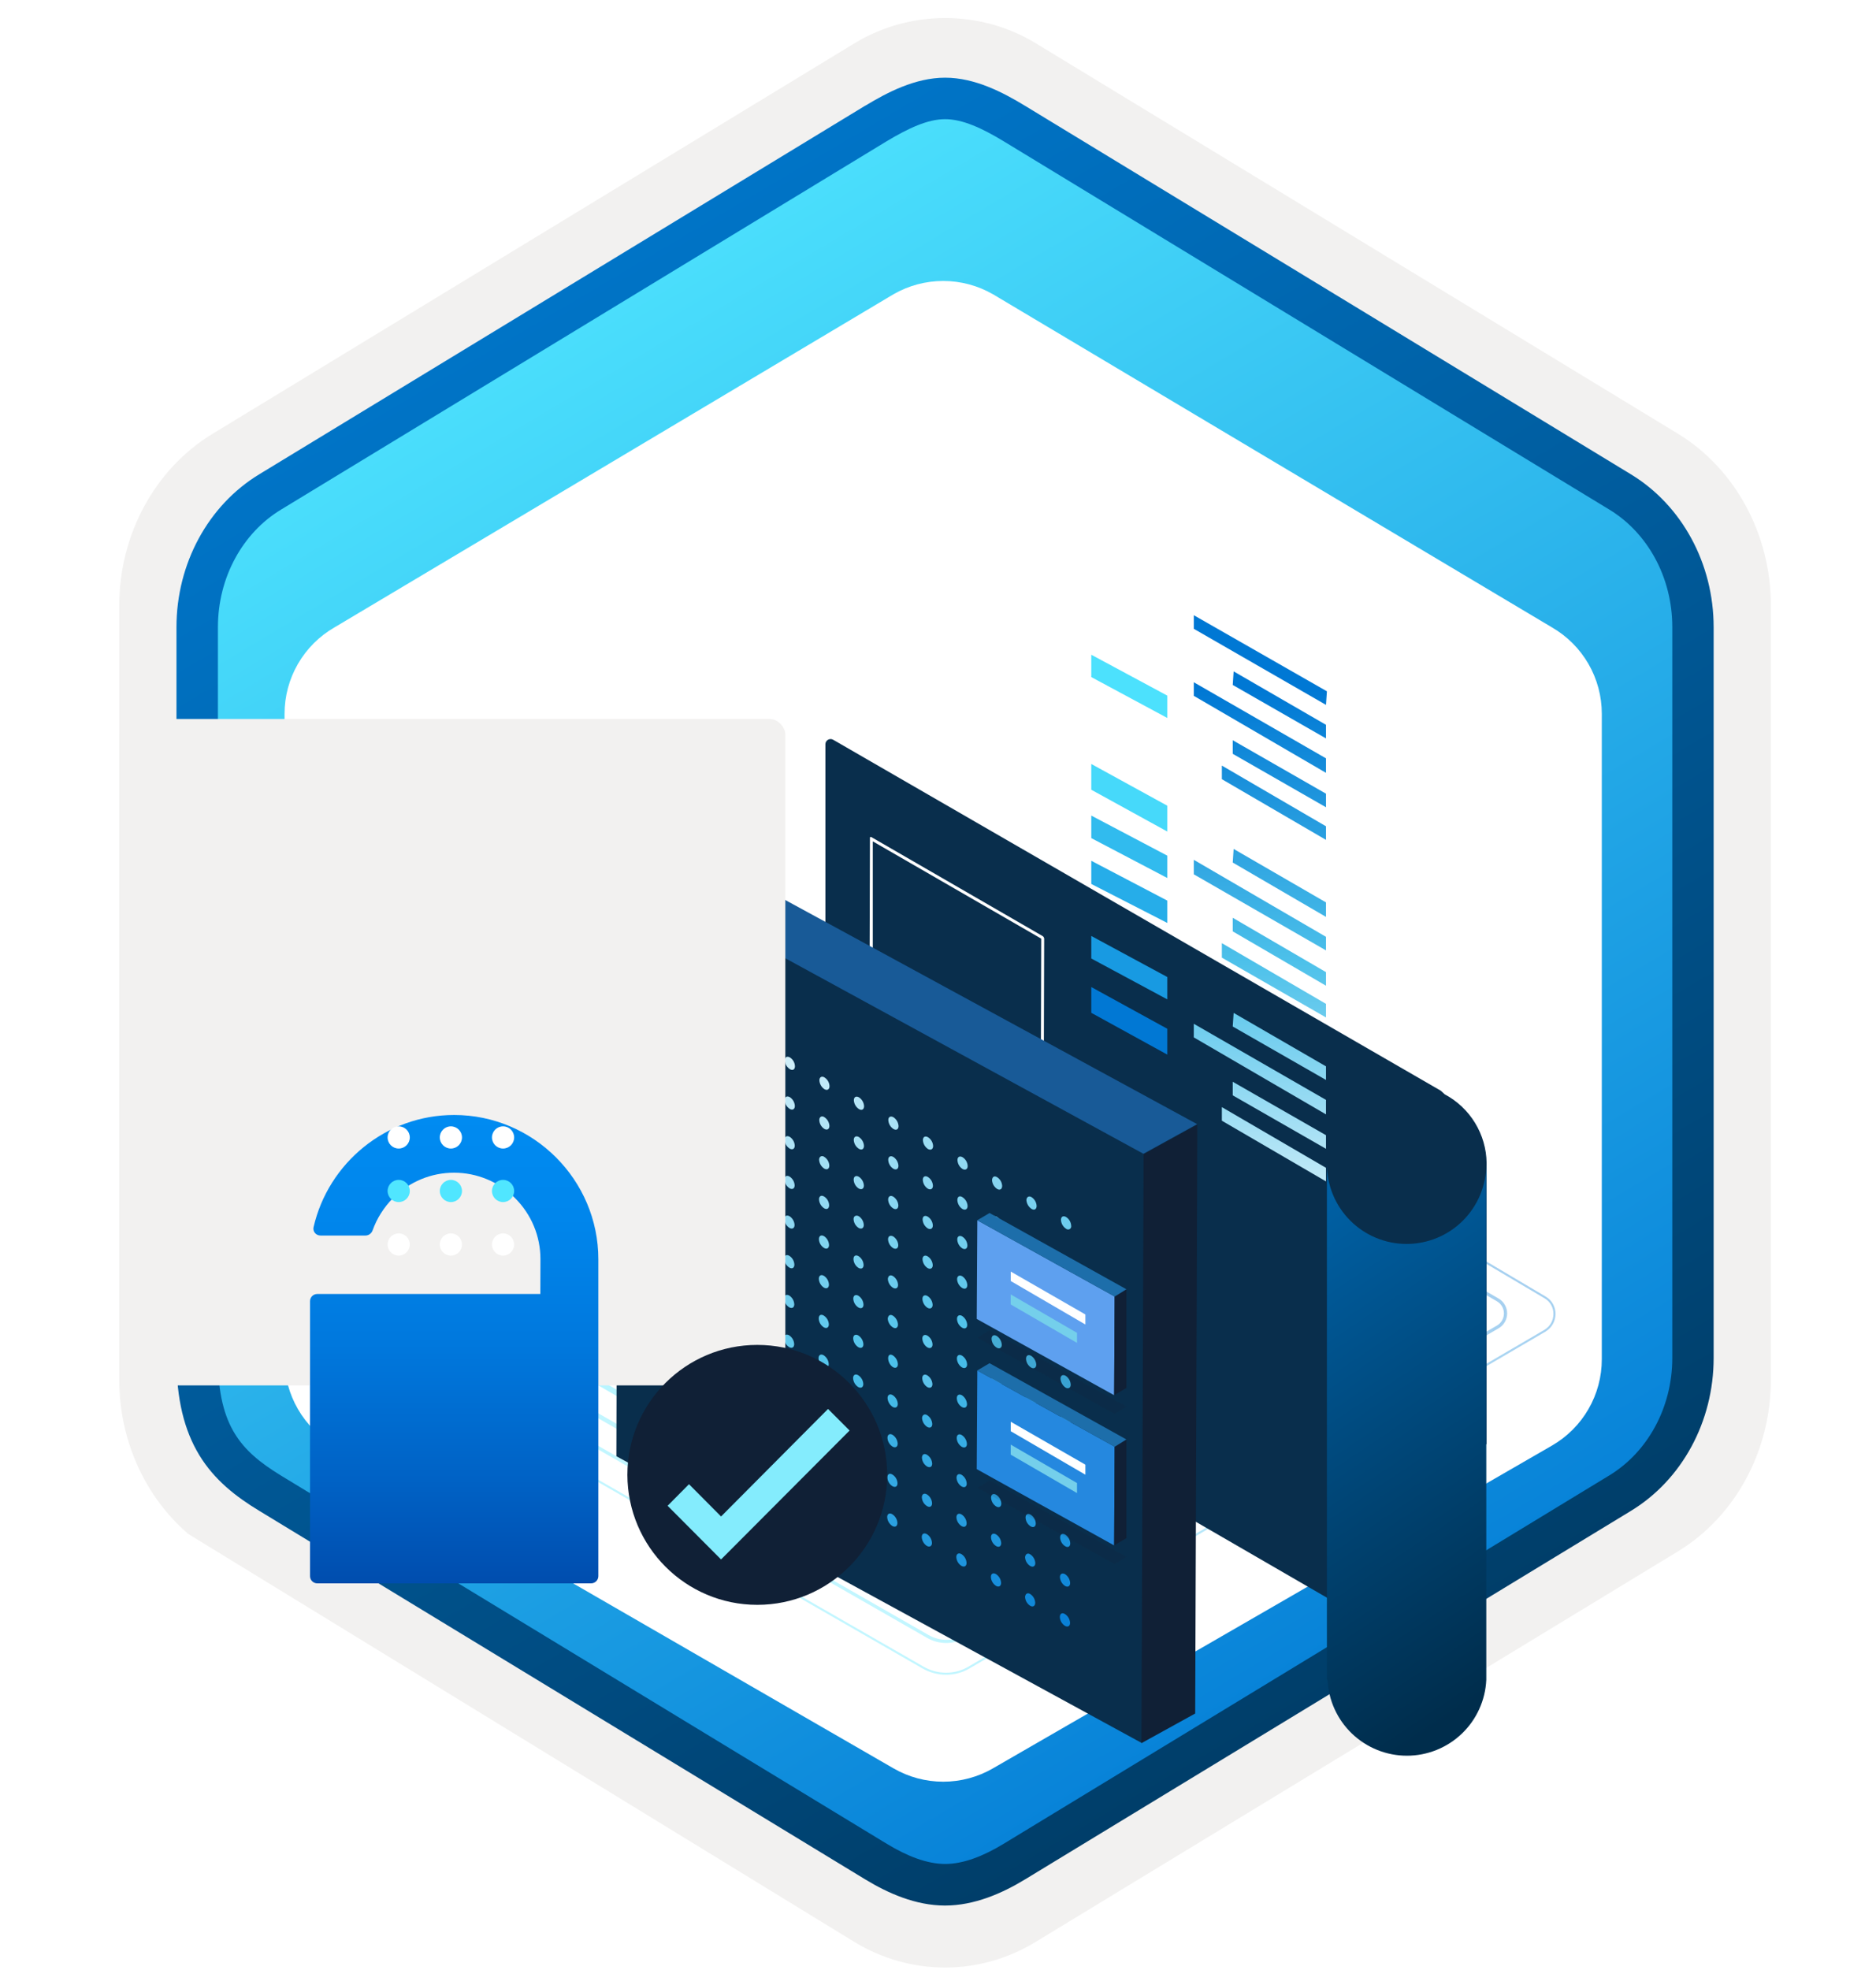 <svg width="181" height="190" viewBox="0 0 181 190" fill="none" xmlns="http://www.w3.org/2000/svg">
<g clip-path="url(#clip0_2141_2085)">
<path d="M91.186 189.742C94.246 189.742 97.256 188.892 99.916 187.272L161.886 149.612C167.426 146.242 170.856 139.912 170.856 133.072V58.362C170.856 51.542 167.426 45.202 161.886 41.822L99.916 4.162C94.586 0.922 87.766 0.942 82.466 4.162L20.496 41.842C14.956 45.212 11.506 51.542 11.506 58.382V133.082C11.506 138.842 13.956 144.262 18.056 147.832V147.862L82.466 187.292C85.106 188.892 88.126 189.742 91.186 189.742ZM91.836 8.692C93.786 8.692 96.266 9.902 97.976 10.952L158.736 48.142C162.486 50.422 164.606 57.022 164.606 61.772L163.976 133.072C163.976 137.822 160.776 142.092 157.026 144.372L96.626 180.752C93.196 182.842 90.406 182.842 86.966 180.752L25.756 144.282C22.006 142.002 18.986 137.802 18.986 133.072V59.432C18.986 54.692 21.716 49.802 25.486 47.512L86.066 10.952C87.766 9.912 89.886 8.692 91.836 8.692Z" fill="#F2F1F0"/>
<path fill-rule="evenodd" clip-rule="evenodd" d="M99.086 12.272C96.636 10.772 93.916 10.022 91.186 10.022C88.456 10.022 85.736 10.782 83.286 12.272L27.156 46.602C22.136 49.672 19.026 55.422 19.026 61.672V129.772C19.026 136.002 22.126 141.772 27.156 144.842L83.286 179.172C85.736 180.672 88.456 181.422 91.186 181.422C93.916 181.422 96.636 180.682 99.086 179.172L155.216 144.842C160.236 141.772 163.346 136.002 163.346 129.772V61.672C163.346 55.442 160.246 49.692 155.216 46.602L99.086 12.272Z" fill="url(#paint0_linear_2141_2085)"/>
<path fill-rule="evenodd" clip-rule="evenodd" d="M91.186 11.492C92.866 11.492 94.756 12.362 96.816 13.612L155.286 49.152C158.936 51.372 161.346 55.642 161.346 60.472V130.952C161.346 135.772 158.936 140.052 155.286 142.272L96.826 177.812C94.866 179.002 92.946 179.752 91.196 179.752C89.446 179.752 87.526 179.002 85.566 177.812L27.086 142.282C25.076 141.052 23.626 139.852 22.646 138.242C21.666 136.642 21.026 134.422 21.026 130.962V60.482C21.026 55.652 23.436 51.382 27.086 49.162L85.546 13.622C87.636 12.372 89.496 11.492 91.186 11.492ZM98.896 181.242L157.356 145.702C162.276 142.712 165.336 137.092 165.336 130.962V60.482C165.336 54.352 162.276 48.732 157.356 45.742L98.896 10.202C96.786 8.922 94.076 7.492 91.186 7.492C88.286 7.492 85.576 8.932 83.486 10.192H83.476L25.006 45.742C20.086 48.732 17.026 54.352 17.026 60.482V130.962C17.026 134.922 17.766 137.912 19.226 140.322C20.686 142.722 22.746 144.322 25.006 145.692L83.466 181.232C85.686 182.582 88.356 183.762 91.176 183.762C93.996 183.762 96.676 182.592 98.896 181.242Z" fill="url(#paint1_linear_2141_2085)"/>
<g filter="url(#filter0_d_2141_2085)">
<path d="M154.545 127.077V64.831C154.545 63.144 154.101 61.486 153.258 60.025C152.414 58.563 151.201 57.349 149.74 56.505L95.813 24.382C94.35 23.539 92.692 23.095 91.004 23.095C89.316 23.095 87.658 23.539 86.196 24.382L32.268 56.505C30.805 57.348 29.59 58.561 28.745 60.023C27.9 61.484 27.455 63.143 27.455 64.831V127.077C27.453 128.765 27.898 130.424 28.743 131.886C29.588 133.348 30.804 134.561 32.268 135.403L86.196 166.526C87.656 167.373 89.315 167.819 91.004 167.819C92.693 167.819 94.352 167.373 95.813 166.526L149.74 135.403C151.202 134.56 152.416 133.346 153.26 131.884C154.103 130.423 154.547 128.764 154.545 127.077Z" fill="white"/>
</g>
<path opacity="0.35" d="M32.926 125.389L89.179 92.177C90.47 91.394 92.113 91.394 93.403 92.177L149.07 125.115C150.282 125.819 150.282 127.579 149.07 128.323L93.521 160.791C92.152 161.613 90.43 161.613 89.022 160.791L32.965 128.596C31.713 127.892 31.713 126.132 32.926 125.389Z" stroke="url(#paint2_linear_2141_2085)" stroke-width="0.2" stroke-miterlimit="10" stroke-linejoin="round"/>
<path opacity="0.35" d="M93.013 95.541L144.493 125.35C145.51 125.937 145.51 127.384 144.493 127.971L93.052 157.819C91.957 158.445 90.627 158.445 89.531 157.819L37.738 128.167C36.838 127.658 36.838 126.367 37.738 125.82L89.57 95.541C90.627 94.915 91.957 94.915 93.013 95.541Z" stroke="url(#paint3_linear_2141_2085)" stroke-width="0.31" stroke-miterlimit="10" stroke-linejoin="round"/>
<path opacity="0.35" d="M92.308 98.475L139.368 125.701C140.268 126.21 140.268 127.54 139.368 128.048L92.386 155.158C91.721 155.549 90.861 155.549 90.196 155.158L43.136 128.166C42.314 127.696 42.314 126.562 43.136 126.093L90.274 98.475C90.9 98.083 91.682 98.083 92.308 98.475Z" stroke="url(#paint4_linear_2141_2085)" stroke-width="0.42" stroke-miterlimit="10" stroke-linejoin="round"/>
<path opacity="0.4" d="M92.231 101.526L133.305 125.78C134.127 126.25 134.127 127.423 133.305 127.893L92.152 152.264C91.644 152.577 90.979 152.577 90.47 152.264L48.809 128.127C47.987 127.658 47.987 126.484 48.809 126.015L90.353 101.566C90.94 101.174 91.644 101.174 92.231 101.526Z" stroke="url(#paint5_linear_2141_2085)" stroke-width="0.53" stroke-miterlimit="10" stroke-linejoin="round"/>
<path opacity="0.5" d="M91.956 104.538L127.554 126.328C128.141 126.68 128.141 127.579 127.554 127.931L91.761 148.977C91.487 149.134 91.135 149.134 90.9 148.977L54.363 127.814C53.737 127.462 53.737 126.562 54.363 126.21L90.626 104.538C91.017 104.304 91.526 104.304 91.956 104.538Z" stroke="url(#paint6_linear_2141_2085)" stroke-width="0.64" stroke-miterlimit="10" stroke-linejoin="round"/>
<path opacity="0.5" d="M59.566 126.367L89.726 108.45C90.704 107.863 91.917 107.863 92.895 108.45L122.312 126.406C122.821 126.719 122.821 127.462 122.312 127.775L91.76 145.535C91.448 145.691 91.095 145.73 90.782 145.535L59.566 127.775C59.018 127.462 59.018 126.68 59.566 126.367Z" stroke="url(#paint7_linear_2141_2085)" stroke-width="0.64" stroke-miterlimit="10" stroke-linejoin="round"/>
<g filter="url(#filter1_dddd_2141_2085)">
<path d="M143.431 75.145C143.411 73.783 143.025 72.451 142.315 71.288C141.605 70.126 140.596 69.175 139.394 68.534C139.173 68.322 139.024 68.204 138.992 68.172L80.387 34.339C80.053 34.147 79.637 34.387 79.637 34.772V89.067L142.455 125.427C142.455 124.333 142.455 113.527 142.526 102.273H143.431V75.145Z" fill="#092E4C"/>
<path d="M128.085 124.994C128.174 126.964 129.02 128.825 130.446 130.188C131.873 131.551 133.77 132.312 135.742 132.312C137.715 132.312 139.612 131.551 141.039 130.188C142.465 128.825 143.311 126.964 143.4 124.994V75.271C143.4 77.31 142.59 79.266 141.148 80.708C139.706 82.15 137.75 82.96 135.711 82.96C133.672 82.96 131.716 82.15 130.274 80.708C128.832 79.266 128.022 77.31 128.022 75.271V124.994H128.085Z" fill="url(#paint8_linear_2141_2085)"/>
<path d="M93.417 68.574C93.458 68.599 93.493 68.633 93.517 68.674C93.542 68.716 93.556 68.762 93.559 68.81L93.496 91.35C93.496 91.437 93.433 91.468 93.354 91.421L83.949 86.038C83.91 86.011 83.877 85.976 83.853 85.935C83.828 85.894 83.813 85.849 83.808 85.802L83.894 63.215C83.892 63.197 83.894 63.179 83.902 63.164C83.91 63.148 83.922 63.135 83.938 63.126C83.953 63.118 83.971 63.114 83.988 63.116C84.006 63.118 84.022 63.125 84.036 63.136L93.417 68.574ZM93.212 91.027L93.275 68.81L84.154 63.545L84.091 85.762L93.212 91.027Z" fill="white"/>
<path d="M100.602 53.275C100.642 53.302 100.676 53.338 100.7 53.381C100.725 53.423 100.74 53.47 100.744 53.518L100.704 67.472C100.707 67.489 100.704 67.507 100.696 67.523C100.689 67.539 100.676 67.552 100.661 67.56C100.645 67.569 100.628 67.573 100.61 67.571C100.593 67.569 100.576 67.562 100.563 67.551L84.036 58.012C83.996 57.984 83.963 57.947 83.939 57.905C83.915 57.863 83.899 57.817 83.894 57.768L83.933 43.815C83.929 43.797 83.93 43.778 83.937 43.76C83.944 43.743 83.956 43.728 83.972 43.718C83.988 43.709 84.007 43.705 84.025 43.706C84.044 43.708 84.061 43.716 84.075 43.728L100.602 53.275ZM100.421 67.149L100.46 53.518L84.209 44.137V57.768L100.421 67.149Z" fill="white"/>
</g>
<path d="M118.936 105.631V104.32L127.934 109.474V110.785L118.936 105.631Z" fill="url(#paint9_linear_2141_2085)"/>
<path d="M115.179 100.04V98.729L127.934 106.068V107.466L115.179 100.04Z" fill="url(#paint10_linear_2141_2085)"/>
<path d="M117.887 108.076V106.766L127.934 112.619V113.929L117.887 108.076Z" fill="url(#paint11_linear_2141_2085)"/>
<path d="M127.934 102.835V104.145L118.936 98.991L119.023 97.68" fill="url(#paint12_linear_2141_2085)"/>
<path d="M118.936 89.817V88.506L127.934 93.748V95.058L118.936 89.817Z" fill="url(#paint13_linear_2141_2085)"/>
<path d="M115.179 84.315V82.917L127.934 90.343V91.653L115.179 84.315Z" fill="url(#paint14_linear_2141_2085)"/>
<path d="M117.887 92.352V90.954L127.934 96.808V98.118L117.887 92.352Z" fill="url(#paint15_linear_2141_2085)"/>
<path d="M127.934 87.023V88.421L118.936 83.179L119.023 81.868" fill="url(#paint16_linear_2141_2085)"/>
<path d="M118.936 72.695V71.385L127.934 76.539V77.849L118.936 72.695Z" fill="url(#paint17_linear_2141_2085)"/>
<path d="M115.18 60.638V59.328L128.022 66.666L127.935 67.976L115.18 60.638Z" fill="url(#paint18_linear_2141_2085)"/>
<path d="M115.179 67.103V65.793L127.934 73.131V74.529L115.179 67.103Z" fill="url(#paint19_linear_2141_2085)"/>
<path d="M117.887 75.141V73.83L127.934 79.683V80.994L117.887 75.141Z" fill="url(#paint20_linear_2141_2085)"/>
<path d="M118.936 66.054L119.023 64.744L127.934 69.898V71.209L118.936 66.054Z" fill="url(#paint21_linear_2141_2085)"/>
<path d="M112.621 101.701L112.621 99.209L105.289 95.187L105.289 97.671L112.621 101.701Z" fill="#0178D4"/>
<path d="M105.289 78.651L105.289 80.823L112.621 84.669L112.621 82.514L105.289 78.651Z" fill="#31BBEE"/>
<path d="M105.289 90.261L105.289 92.433L112.621 96.375L112.621 94.219L105.289 90.261Z" fill="#189AE2"/>
<path d="M105.289 83.01L105.289 85.246L112.621 89.004L112.621 86.849L105.289 83.01Z" fill="#26ADE9"/>
<path d="M112.621 80.189L112.621 77.697L105.289 73.675L105.289 76.159L112.621 80.189Z" fill="#46D9FA"/>
<path d="M105.289 63.139L105.289 65.294L112.621 69.237L112.621 67.081L105.289 63.139Z" fill="#4CE1FD"/>
<g filter="url(#filter2_dddd_2141_2085)">
<path d="M112.979 75.515L110.181 134.1L59.471 106.435L59.625 49.634L112.979 75.515Z" fill="#092E4C"/>
<path d="M110.336 77.299L115.52 74.442L115.314 131.243L110.13 134.101L110.336 77.299Z" fill="#102036"/>
<path d="M59.626 49.6L64.638 46.743L115.503 74.408L110.319 77.265L59.626 49.6Z" fill="#185A97"/>
<path d="M69.553 64.092C69.695 64.185 69.813 64.311 69.897 64.459C69.981 64.606 70.029 64.772 70.037 64.941C70.037 65.252 69.818 65.38 69.544 65.225C69.401 65.131 69.282 65.006 69.197 64.858C69.111 64.711 69.061 64.545 69.05 64.375C69.05 64.092 69.242 63.973 69.553 64.092Z" fill="#E6F6FC"/>
<path d="M72.897 66.047C73.041 66.139 73.161 66.264 73.247 66.412C73.333 66.56 73.382 66.726 73.39 66.897C73.39 67.198 73.162 67.326 72.897 67.171C72.754 67.078 72.634 66.953 72.549 66.805C72.463 66.657 72.413 66.492 72.403 66.321C72.385 66.02 72.604 65.919 72.897 66.047Z" fill="#DAF2FB"/>
<path d="M76.214 67.975C76.357 68.066 76.476 68.192 76.561 68.34C76.645 68.488 76.692 68.654 76.698 68.824C76.698 69.135 76.488 69.272 76.214 69.108C76.069 69.016 75.949 68.891 75.864 68.743C75.778 68.595 75.728 68.428 75.72 68.258C75.72 67.938 75.939 67.819 76.214 67.975Z" fill="#CEEEF9"/>
<path d="M79.549 69.903C79.691 69.994 79.81 70.118 79.894 70.264C79.978 70.411 80.026 70.575 80.033 70.744C80.033 71.064 79.814 71.192 79.54 71.036C79.398 70.94 79.281 70.813 79.197 70.664C79.113 70.515 79.064 70.348 79.056 70.177C79.056 69.867 79.293 69.739 79.549 69.903Z" fill="#C1E9F8"/>
<path d="M82.875 71.823C83.017 71.916 83.136 72.042 83.222 72.189C83.308 72.337 83.358 72.502 83.368 72.672C83.368 72.992 83.149 73.12 82.875 72.956C82.731 72.863 82.611 72.738 82.526 72.59C82.44 72.442 82.39 72.276 82.381 72.106C82.381 71.786 82.601 71.667 82.875 71.823Z" fill="#B5E5F6"/>
<path d="M86.201 73.741C86.343 73.834 86.462 73.96 86.548 74.107C86.633 74.255 86.683 74.42 86.694 74.59C86.694 74.91 86.475 75.038 86.201 74.874C86.057 74.781 85.937 74.656 85.851 74.508C85.766 74.361 85.716 74.195 85.707 74.024C85.689 73.713 85.926 73.585 86.201 73.741Z" fill="#A9E1F5"/>
<path d="M69.526 71.786C69.669 71.878 69.789 72.003 69.875 72.151C69.96 72.299 70.01 72.465 70.019 72.635C70.03 72.697 70.022 72.76 69.996 72.817C69.97 72.874 69.927 72.921 69.873 72.952C69.819 72.983 69.756 72.996 69.694 72.99C69.632 72.984 69.573 72.959 69.526 72.919C69.379 72.827 69.257 72.701 69.171 72.551C69.085 72.401 69.037 72.232 69.032 72.06C69.032 71.758 69.242 71.63 69.526 71.786Z" fill="#C6EBF8"/>
<path d="M72.897 73.704C73.04 73.796 73.159 73.921 73.244 74.069C73.328 74.217 73.375 74.384 73.381 74.554C73.381 74.856 73.153 74.993 72.897 74.837C72.751 74.745 72.63 74.619 72.544 74.469C72.458 74.319 72.409 74.151 72.403 73.978C72.367 73.659 72.586 73.549 72.897 73.704Z" fill="#BAE7F7"/>
<path d="M76.195 75.631C76.338 75.724 76.456 75.85 76.54 75.998C76.625 76.145 76.672 76.311 76.68 76.481C76.68 76.792 76.46 76.92 76.186 76.764C76.042 76.67 75.922 76.544 75.836 76.394C75.75 76.245 75.701 76.077 75.693 75.905C75.693 75.604 75.921 75.476 76.195 75.631Z" fill="#AFE3F6"/>
<path d="M79.522 77.56C79.665 77.65 79.785 77.774 79.871 77.92C79.957 78.066 80.006 78.231 80.015 78.4C80.015 78.72 79.796 78.848 79.522 78.693C79.378 78.599 79.258 78.472 79.172 78.322C79.087 78.173 79.037 78.006 79.028 77.834C79.028 77.532 79.293 77.395 79.522 77.56Z" fill="#A2DFF4"/>
<path d="M82.856 79.478C83 79.571 83.12 79.696 83.205 79.844C83.291 79.992 83.341 80.158 83.35 80.328C83.35 80.648 83.121 80.767 82.847 80.612C82.705 80.519 82.586 80.393 82.502 80.245C82.418 80.097 82.37 79.932 82.363 79.762C82.363 79.451 82.582 79.323 82.856 79.478Z" fill="#96DAF3"/>
<path d="M86.182 81.397C86.325 81.491 86.444 81.616 86.53 81.764C86.615 81.911 86.665 82.077 86.676 82.247C86.676 82.567 86.447 82.695 86.173 82.53C86.031 82.438 85.912 82.312 85.828 82.164C85.744 82.016 85.696 81.851 85.689 81.681C85.689 81.37 85.908 81.242 86.182 81.397Z" fill="#8AD6F1"/>
<path d="M69.543 67.957C69.684 68.052 69.802 68.177 69.886 68.325C69.97 68.472 70.018 68.637 70.028 68.807C70.028 69.117 69.808 69.245 69.534 69.09C69.391 68.998 69.271 68.872 69.185 68.725C69.099 68.577 69.05 68.411 69.041 68.24C69.041 67.93 69.242 67.802 69.543 67.957Z" fill="#D5F0FA"/>
<path d="M72.824 69.765C72.969 69.857 73.089 69.981 73.175 70.129C73.261 70.278 73.31 70.444 73.317 70.615C73.317 70.917 73.098 71.054 72.824 70.898C72.68 70.806 72.561 70.681 72.475 70.533C72.389 70.385 72.34 70.219 72.331 70.049C72.331 69.738 72.55 69.573 72.824 69.765Z" fill="#CBEDF9"/>
<path d="M76.205 71.804C76.346 71.898 76.464 72.023 76.548 72.171C76.632 72.319 76.68 72.484 76.689 72.653C76.689 72.964 76.47 73.101 76.195 72.937C76.052 72.844 75.932 72.719 75.846 72.571C75.761 72.424 75.711 72.257 75.702 72.087C75.702 71.776 75.931 71.648 76.205 71.804Z" fill="#BEE8F7"/>
<path d="M79.531 73.731C79.673 73.823 79.792 73.947 79.878 74.093C79.963 74.239 80.014 74.403 80.024 74.572C80.024 74.892 79.805 75.02 79.531 74.865C79.386 74.771 79.267 74.644 79.183 74.495C79.098 74.345 79.052 74.177 79.046 74.006C79.046 73.704 79.293 73.567 79.531 73.731Z" fill="#B2E4F6"/>
<path d="M82.865 75.65C83.008 75.744 83.127 75.869 83.213 76.017C83.298 76.164 83.349 76.33 83.359 76.5C83.359 76.82 83.14 76.948 82.865 76.783C82.722 76.691 82.602 76.566 82.516 76.418C82.43 76.27 82.381 76.104 82.372 75.934C82.372 75.623 82.591 75.495 82.865 75.65Z" fill="#A6E0F4"/>
<path d="M86.191 77.569C86.334 77.663 86.452 77.789 86.538 77.936C86.623 78.084 86.674 78.249 86.685 78.419C86.685 78.739 86.456 78.866 86.182 78.702C86.04 78.609 85.921 78.484 85.837 78.336C85.753 78.188 85.705 78.022 85.698 77.852C85.689 77.542 85.917 77.414 86.191 77.569Z" fill="#99DCF3"/>
<path d="M69.516 75.614C69.66 75.706 69.78 75.832 69.865 75.979C69.951 76.127 70.001 76.293 70.01 76.464C70.021 76.525 70.013 76.589 69.987 76.645C69.961 76.702 69.918 76.749 69.863 76.78C69.809 76.811 69.747 76.825 69.685 76.819C69.622 76.813 69.564 76.788 69.516 76.747C69.37 76.655 69.248 76.529 69.162 76.379C69.076 76.23 69.028 76.061 69.023 75.888C69.023 75.587 69.242 75.459 69.516 75.614Z" fill="#B7E6F6"/>
<path d="M72.897 77.523C73.038 77.618 73.155 77.744 73.239 77.891C73.323 78.038 73.372 78.204 73.381 78.373C73.392 78.434 73.384 78.498 73.358 78.555C73.332 78.611 73.289 78.658 73.235 78.689C73.18 78.721 73.118 78.734 73.056 78.728C72.994 78.722 72.935 78.697 72.888 78.656C72.744 78.561 72.625 78.434 72.539 78.285C72.454 78.136 72.404 77.969 72.394 77.797C72.349 77.496 72.568 77.359 72.897 77.523Z" fill="#AAE2F5"/>
<path d="M76.177 79.46C76.321 79.553 76.44 79.678 76.526 79.826C76.612 79.974 76.661 80.139 76.67 80.31C76.67 80.621 76.451 80.749 76.177 80.593C76.033 80.499 75.913 80.373 75.827 80.223C75.741 80.074 75.692 79.906 75.684 79.734C75.684 79.433 75.903 79.305 76.177 79.46Z" fill="#9FDDF4"/>
<path d="M79.512 81.388C79.656 81.478 79.775 81.602 79.859 81.748C79.944 81.895 79.991 82.06 79.997 82.229C79.997 82.549 79.787 82.677 79.512 82.521C79.369 82.427 79.249 82.3 79.163 82.151C79.078 82.001 79.028 81.834 79.019 81.662C79.019 81.352 79.238 81.224 79.512 81.388Z" fill="#93D9F2"/>
<path d="M82.847 83.28C82.991 83.373 83.111 83.498 83.197 83.646C83.282 83.793 83.332 83.96 83.341 84.13C83.341 84.441 83.112 84.569 82.838 84.413C82.696 84.321 82.578 84.195 82.493 84.047C82.409 83.899 82.361 83.734 82.354 83.564C82.354 83.28 82.573 83.153 82.847 83.28Z" fill="#86D5F1"/>
<path d="M86.164 85.225C86.309 85.317 86.43 85.442 86.518 85.59C86.605 85.738 86.656 85.904 86.667 86.075C86.667 86.395 86.439 86.514 86.164 86.358C86.022 86.266 85.904 86.14 85.819 85.992C85.735 85.844 85.688 85.679 85.68 85.509C85.689 85.198 85.89 85.107 86.164 85.225Z" fill="#7AD1EF"/>
<path d="M69.507 79.442C69.649 79.536 69.768 79.662 69.853 79.809C69.939 79.956 69.989 80.122 70.001 80.292C70.001 80.602 69.772 80.73 69.507 80.575C69.362 80.484 69.242 80.359 69.156 80.211C69.07 80.063 69.021 79.896 69.014 79.725C69.014 79.414 69.242 79.287 69.507 79.442Z" fill="#A7E0F5"/>
<path d="M72.842 81.352C72.983 81.446 73.1 81.572 73.184 81.719C73.268 81.867 73.317 82.032 73.326 82.201C73.338 82.263 73.329 82.326 73.303 82.383C73.277 82.439 73.234 82.487 73.18 82.518C73.126 82.549 73.063 82.562 73.001 82.556C72.939 82.55 72.88 82.525 72.833 82.485C72.689 82.39 72.57 82.263 72.484 82.114C72.399 81.964 72.349 81.797 72.339 81.626C72.339 81.324 72.559 81.187 72.842 81.352Z" fill="#9ADCF3"/>
<path d="M76.168 83.28C76.311 83.372 76.431 83.498 76.517 83.645C76.603 83.793 76.652 83.959 76.661 84.13C76.661 84.44 76.442 84.568 76.168 84.413C76.024 84.321 75.904 84.195 75.819 84.048C75.733 83.9 75.683 83.734 75.674 83.563C75.638 83.28 75.894 83.134 76.168 83.28Z" fill="#8FD8F2"/>
<path d="M79.503 85.208C79.646 85.303 79.764 85.43 79.848 85.579C79.932 85.729 79.98 85.896 79.987 86.067C79.987 86.377 79.768 86.505 79.494 86.341C79.352 86.25 79.233 86.126 79.149 85.98C79.065 85.834 79.017 85.669 79.01 85.501C79.01 85.181 79.229 85.053 79.503 85.208Z" fill="#82D4F0"/>
<path d="M82.829 87.135C82.975 87.227 83.096 87.354 83.182 87.504C83.268 87.653 83.316 87.822 83.322 87.994C83.322 88.296 83.103 88.424 82.829 88.268C82.685 88.177 82.566 88.051 82.482 87.903C82.397 87.755 82.35 87.589 82.345 87.418C82.345 87.108 82.555 86.98 82.829 87.135Z" fill="#77D0EF"/>
<path d="M86.155 89.055C86.299 89.149 86.419 89.275 86.505 89.425C86.591 89.574 86.64 89.742 86.648 89.914C86.648 90.215 86.429 90.343 86.155 90.188C86.011 90.095 85.892 89.97 85.806 89.823C85.72 89.675 85.671 89.509 85.662 89.338C85.689 89.028 85.881 88.9 86.155 89.055Z" fill="#6BCBED"/>
<path d="M69.498 83.28C69.64 83.376 69.758 83.503 69.842 83.652C69.926 83.801 69.974 83.968 69.982 84.139C69.982 84.441 69.763 84.569 69.498 84.413C69.353 84.322 69.231 84.197 69.144 84.049C69.056 83.902 69.006 83.735 68.996 83.564C69.005 83.28 69.242 83.107 69.498 83.28Z" fill="#97DBF3"/>
<path d="M72.824 85.18C72.967 85.273 73.086 85.398 73.172 85.546C73.258 85.694 73.308 85.859 73.317 86.03C73.329 86.091 73.321 86.154 73.294 86.211C73.268 86.268 73.225 86.315 73.171 86.346C73.117 86.377 73.054 86.391 72.992 86.385C72.93 86.379 72.871 86.354 72.824 86.313C72.681 86.218 72.561 86.091 72.476 85.942C72.39 85.793 72.34 85.626 72.331 85.454C72.331 85.153 72.55 85.016 72.824 85.18Z" fill="#8BD7F1"/>
<path d="M76.159 87.108C76.303 87.2 76.422 87.325 76.506 87.473C76.591 87.621 76.638 87.788 76.643 87.958C76.643 88.269 76.433 88.397 76.159 88.241C76.014 88.15 75.894 88.025 75.808 87.877C75.722 87.729 75.673 87.562 75.666 87.392C75.638 87.081 75.885 86.935 76.159 87.108Z" fill="#7FD3F0"/>
<path d="M79.494 89.036C79.637 89.129 79.756 89.254 79.84 89.402C79.924 89.55 79.972 89.716 79.978 89.886C79.978 90.197 79.759 90.325 79.485 90.169C79.343 90.076 79.226 89.95 79.142 89.802C79.058 89.655 79.009 89.489 79.001 89.32C79.001 89.009 79.22 88.872 79.494 89.036Z" fill="#73CEEE"/>
<path d="M82.82 90.955C82.964 91.049 83.084 91.176 83.17 91.325C83.255 91.474 83.305 91.642 83.313 91.814C83.313 92.125 83.094 92.243 82.82 92.088C82.677 91.996 82.558 91.873 82.472 91.727C82.387 91.581 82.337 91.416 82.326 91.247C82.326 90.928 82.546 90.8 82.82 90.955Z" fill="#67CAED"/>
<path d="M86.146 92.874C86.29 92.968 86.409 93.095 86.495 93.244C86.581 93.394 86.63 93.561 86.639 93.733C86.639 94.043 86.42 94.171 86.146 94.007C86.003 93.915 85.884 93.791 85.799 93.645C85.713 93.499 85.663 93.335 85.652 93.166C85.689 92.846 85.872 92.718 86.146 92.874Z" fill="#5AC6EC"/>
<path d="M89.536 75.669C89.68 75.76 89.8 75.886 89.886 76.034C89.972 76.181 90.021 76.348 90.029 76.518C90.029 76.829 89.801 76.957 89.527 76.802C89.387 76.706 89.27 76.58 89.186 76.433C89.103 76.285 89.053 76.121 89.043 75.952C89.043 75.632 89.262 75.513 89.536 75.669Z" fill="#9CDDF3"/>
<path d="M92.871 77.597C93.015 77.688 93.135 77.814 93.221 77.961C93.307 78.109 93.356 78.276 93.364 78.446C93.364 78.757 93.136 78.885 92.862 78.73C92.719 78.635 92.6 78.508 92.516 78.359C92.431 78.209 92.384 78.042 92.377 77.871C92.377 77.56 92.597 77.441 92.871 77.597Z" fill="#91D9F2"/>
<path d="M96.206 79.524C96.348 79.615 96.466 79.738 96.551 79.885C96.635 80.031 96.683 80.196 96.69 80.364C96.69 80.684 96.471 80.812 96.206 80.657C96.062 80.562 95.942 80.435 95.857 80.286C95.771 80.137 95.721 79.97 95.712 79.798C95.74 79.478 95.932 79.359 96.206 79.524Z" fill="#85D4F1"/>
<path d="M99.532 81.452C99.673 81.545 99.79 81.669 99.874 81.815C99.958 81.961 100.007 82.125 100.016 82.293C100.016 82.613 99.797 82.741 99.532 82.585C99.387 82.491 99.267 82.364 99.179 82.215C99.092 82.066 99.041 81.899 99.029 81.726C99.038 81.452 99.258 81.279 99.532 81.452Z" fill="#79D0EF"/>
<path d="M102.858 83.362C103.002 83.454 103.122 83.579 103.208 83.727C103.294 83.875 103.343 84.041 103.351 84.212C103.362 84.273 103.355 84.336 103.328 84.393C103.302 84.45 103.259 84.497 103.205 84.528C103.151 84.559 103.088 84.573 103.026 84.567C102.964 84.561 102.905 84.536 102.858 84.495C102.712 84.402 102.591 84.276 102.506 84.126C102.42 83.977 102.371 83.808 102.364 83.636C102.364 83.325 102.584 83.207 102.858 83.362Z" fill="#6CCCEE"/>
<path d="M89.508 83.325C89.652 83.417 89.772 83.542 89.858 83.69C89.944 83.838 89.993 84.004 90.002 84.174C90.002 84.485 89.783 84.613 89.508 84.458C89.364 84.364 89.244 84.237 89.158 84.088C89.073 83.938 89.023 83.771 89.015 83.599C89.015 83.279 89.244 83.169 89.508 83.325Z" fill="#7DD2F0"/>
<path d="M92.843 85.253C92.988 85.345 93.108 85.47 93.194 85.618C93.28 85.766 93.329 85.932 93.337 86.103C93.337 86.414 93.117 86.542 92.843 86.386C92.7 86.292 92.581 86.165 92.497 86.016C92.413 85.866 92.365 85.699 92.359 85.528C92.359 85.217 92.578 85.107 92.843 85.253Z" fill="#71CEEE"/>
<path d="M96.188 87.173C96.329 87.267 96.446 87.393 96.53 87.54C96.614 87.688 96.662 87.853 96.672 88.022C96.672 88.333 96.453 88.461 96.178 88.306C96.034 88.214 95.913 88.089 95.827 87.941C95.741 87.793 95.693 87.627 95.685 87.456C95.685 87.145 95.913 87.017 96.188 87.173Z" fill="#65C9ED"/>
<path d="M99.513 89.101C99.655 89.192 99.772 89.317 99.856 89.463C99.94 89.609 99.989 89.773 99.998 89.941C99.998 90.261 99.778 90.38 99.504 90.234C99.36 90.14 99.24 90.013 99.154 89.864C99.068 89.714 99.019 89.547 99.011 89.375C99.011 89.064 99.239 88.936 99.513 89.101Z" fill="#59C5EB"/>
<path d="M102.839 91.019C102.981 91.113 103.1 91.238 103.185 91.386C103.271 91.533 103.321 91.698 103.333 91.869C103.333 92.179 103.104 92.307 102.839 92.152C102.694 92.059 102.573 91.933 102.487 91.783C102.401 91.633 102.353 91.465 102.346 91.293C102.346 90.991 102.565 90.863 102.839 91.019Z" fill="#4DC1EA"/>
<path d="M89.517 79.497C89.662 79.588 89.783 79.713 89.869 79.861C89.954 80.009 90.003 80.176 90.011 80.347C90.011 80.657 89.792 80.785 89.517 80.63C89.374 80.536 89.256 80.409 89.171 80.259C89.087 80.11 89.04 79.942 89.033 79.771C89.033 79.47 89.252 79.342 89.517 79.497Z" fill="#8DD7F2"/>
<path d="M92.862 81.453C93.005 81.545 93.125 81.671 93.211 81.818C93.296 81.966 93.346 82.132 93.355 82.303C93.355 82.614 93.127 82.741 92.853 82.586C92.71 82.491 92.592 82.364 92.507 82.215C92.423 82.065 92.376 81.898 92.368 81.727C92.368 81.398 92.588 81.27 92.862 81.453Z" fill="#81D3F0"/>
<path d="M96.196 83.353C96.338 83.445 96.455 83.569 96.539 83.715C96.624 83.861 96.672 84.025 96.681 84.193C96.681 84.513 96.461 84.632 96.187 84.477C96.043 84.382 95.924 84.255 95.838 84.106C95.752 83.957 95.703 83.79 95.694 83.618C95.74 83.28 95.922 83.188 96.196 83.353Z" fill="#75CFEF"/>
<path d="M99.522 85.272C99.663 85.364 99.78 85.488 99.865 85.634C99.949 85.78 99.997 85.944 100.007 86.112C100.007 86.432 99.787 86.56 99.513 86.404C99.371 86.309 99.252 86.182 99.166 86.033C99.08 85.884 99.03 85.717 99.02 85.546C99.02 85.235 99.248 85.107 99.522 85.272Z" fill="#69CBED"/>
<path d="M102.848 87.19C102.992 87.283 103.112 87.408 103.198 87.556C103.283 87.704 103.333 87.87 103.342 88.04C103.353 88.102 103.345 88.165 103.319 88.222C103.293 88.278 103.25 88.325 103.195 88.356C103.141 88.388 103.079 88.401 103.017 88.395C102.954 88.389 102.896 88.364 102.848 88.323C102.704 88.23 102.584 88.103 102.498 87.953C102.412 87.804 102.363 87.636 102.355 87.465C102.355 87.163 102.574 87.035 102.848 87.19Z" fill="#5CC6EC"/>
<path d="M89.499 87.154C89.643 87.246 89.763 87.371 89.848 87.519C89.934 87.667 89.984 87.833 89.993 88.004C89.993 88.314 89.773 88.442 89.499 88.287C89.355 88.193 89.235 88.066 89.149 87.917C89.063 87.767 89.014 87.6 89.006 87.428C89.006 87.126 89.234 86.998 89.499 87.154Z" fill="#6ECDEE"/>
<path d="M92.834 89.073C92.976 89.167 93.095 89.293 93.18 89.44C93.266 89.588 93.316 89.753 93.328 89.923C93.328 90.243 93.108 90.371 92.834 90.206C92.691 90.114 92.571 89.989 92.485 89.841C92.399 89.693 92.35 89.527 92.341 89.357C92.35 89.046 92.569 88.927 92.834 89.073Z" fill="#62C8EC"/>
<path d="M96.169 91.001C96.313 91.093 96.433 91.219 96.518 91.366C96.604 91.514 96.653 91.68 96.663 91.851C96.674 91.912 96.666 91.975 96.64 92.032C96.614 92.089 96.57 92.136 96.516 92.167C96.462 92.198 96.4 92.212 96.337 92.206C96.275 92.2 96.216 92.175 96.169 92.134C96.025 92.043 95.904 91.918 95.818 91.77C95.732 91.622 95.683 91.455 95.676 91.284C95.676 90.974 95.895 90.846 96.169 91.001Z" fill="#56C4EB"/>
<path d="M99.495 92.919C99.639 93.011 99.759 93.137 99.845 93.284C99.93 93.432 99.98 93.598 99.989 93.769C99.989 94.088 99.76 94.207 99.495 94.052C99.349 93.963 99.227 93.838 99.141 93.689C99.055 93.541 99.007 93.374 99.002 93.202C99.002 92.891 99.221 92.764 99.495 92.919Z" fill="#4BBFE9"/>
<path d="M102.83 94.848C102.971 94.942 103.088 95.068 103.172 95.216C103.256 95.363 103.305 95.528 103.314 95.698C103.314 96.008 103.095 96.136 102.83 95.981C102.685 95.887 102.564 95.76 102.477 95.611C102.39 95.462 102.339 95.294 102.328 95.122C102.337 94.811 102.556 94.692 102.83 94.848Z" fill="#45B9E8"/>
<path d="M89.49 90.983C89.634 91.075 89.753 91.2 89.839 91.348C89.925 91.496 89.974 91.662 89.983 91.832C89.983 92.143 89.755 92.271 89.481 92.116C89.34 92.021 89.223 91.895 89.139 91.748C89.055 91.6 89.006 91.435 88.997 91.266C88.997 90.946 89.216 90.827 89.49 90.983Z" fill="#5EC7EC"/>
<path d="M92.825 92.901C92.968 92.997 93.087 93.124 93.172 93.273C93.258 93.422 93.308 93.588 93.318 93.76C93.318 94.071 93.099 94.199 92.825 94.034C92.681 93.944 92.561 93.821 92.475 93.674C92.389 93.528 92.34 93.363 92.332 93.193C92.332 92.874 92.56 92.746 92.825 92.901Z" fill="#52C3EB"/>
<path d="M96.16 94.829C96.305 94.923 96.425 95.05 96.511 95.199C96.596 95.349 96.645 95.516 96.654 95.688C96.654 95.99 96.425 96.118 96.16 95.962C96.016 95.871 95.895 95.746 95.809 95.598C95.723 95.45 95.675 95.284 95.667 95.113C95.667 94.802 95.886 94.674 96.16 94.829Z" fill="#49BEE9"/>
<path d="M99.486 96.748C99.63 96.842 99.751 96.969 99.836 97.118C99.922 97.267 99.971 97.435 99.98 97.607C99.98 97.908 99.751 98.036 99.486 97.881C99.34 97.792 99.218 97.667 99.132 97.519C99.046 97.37 98.998 97.203 98.993 97.031C98.993 96.721 99.212 96.593 99.486 96.748Z" fill="#43B7E7"/>
<path d="M102.821 98.676C102.962 98.77 103.079 98.896 103.163 99.044C103.247 99.191 103.296 99.356 103.305 99.526C103.305 99.836 103.086 99.964 102.812 99.809C102.67 99.715 102.551 99.589 102.465 99.442C102.38 99.294 102.33 99.129 102.318 98.959C102.318 98.639 102.547 98.521 102.821 98.676Z" fill="#3CB1E5"/>
<path d="M89.481 94.802C89.624 94.894 89.744 95.02 89.83 95.167C89.916 95.315 89.965 95.481 89.974 95.652C89.974 95.962 89.746 96.09 89.472 95.935C89.331 95.841 89.213 95.715 89.129 95.567C89.045 95.42 88.997 95.255 88.987 95.085C88.987 94.775 89.207 94.647 89.481 94.802Z" fill="#5DC7EC"/>
<path d="M92.816 96.73C92.959 96.822 93.079 96.947 93.165 97.095C93.251 97.243 93.3 97.409 93.309 97.579C93.309 97.89 93.081 98.018 92.806 97.863C92.665 97.769 92.547 97.644 92.463 97.496C92.378 97.348 92.33 97.183 92.322 97.013C92.322 96.693 92.542 96.574 92.816 96.73Z" fill="#47BBE8"/>
<path d="M96.151 98.648C96.294 98.743 96.413 98.87 96.497 99.019C96.581 99.169 96.629 99.336 96.635 99.507C96.635 99.809 96.416 99.937 96.151 99.781C96.006 99.69 95.886 99.565 95.8 99.417C95.714 99.269 95.665 99.103 95.658 98.932C95.658 98.621 95.877 98.493 96.151 98.648Z" fill="#40B5E6"/>
<path d="M99.477 100.576C99.621 100.667 99.74 100.793 99.825 100.941C99.909 101.089 99.956 101.255 99.961 101.426C99.961 101.737 99.742 101.855 99.477 101.709C99.332 101.618 99.212 101.493 99.126 101.345C99.04 101.197 98.991 101.03 98.983 100.859C98.983 100.54 99.203 100.412 99.477 100.576Z" fill="#3AAFE5"/>
<path d="M102.812 102.468C102.953 102.562 103.07 102.688 103.154 102.836C103.238 102.983 103.287 103.148 103.296 103.318C103.296 103.628 103.077 103.756 102.803 103.601C102.659 103.509 102.539 103.384 102.453 103.236C102.367 103.088 102.318 102.922 102.31 102.751C102.31 102.468 102.538 102.34 102.812 102.468Z" fill="#34A9E3"/>
<path d="M69.489 87.09C69.63 87.184 69.747 87.31 69.831 87.457C69.915 87.605 69.964 87.77 69.973 87.939C69.973 88.25 69.754 88.378 69.48 88.223C69.337 88.129 69.218 88.004 69.133 87.856C69.047 87.709 68.997 87.543 68.986 87.373C68.986 87.062 69.242 86.934 69.489 87.09Z" fill="#88D6F1"/>
<path d="M72.815 89.018C72.959 89.109 73.08 89.234 73.166 89.382C73.252 89.53 73.301 89.697 73.308 89.868C73.32 89.929 73.311 89.993 73.285 90.049C73.259 90.106 73.216 90.153 73.162 90.184C73.108 90.215 73.045 90.229 72.983 90.223C72.921 90.217 72.862 90.192 72.815 90.151C72.674 90.056 72.556 89.93 72.47 89.783C72.385 89.636 72.334 89.471 72.321 89.301C72.321 88.991 72.541 88.854 72.815 89.018Z" fill="#7CD2F0"/>
<path d="M76.15 90.936C76.292 91.029 76.41 91.154 76.495 91.302C76.579 91.45 76.627 91.616 76.634 91.786C76.634 92.096 76.415 92.224 76.141 92.069C75.997 91.977 75.877 91.851 75.791 91.704C75.706 91.556 75.656 91.39 75.647 91.219C75.638 90.909 75.876 90.781 76.15 90.936Z" fill="#70CDEE"/>
<path d="M79.476 92.865C79.62 92.957 79.74 93.082 79.826 93.23C79.912 93.377 79.961 93.544 79.969 93.715C79.969 94.025 79.75 94.153 79.476 93.998C79.333 93.905 79.214 93.78 79.13 93.632C79.046 93.484 78.998 93.318 78.992 93.148C78.992 92.828 79.202 92.7 79.476 92.865Z" fill="#63C9ED"/>
<path d="M82.811 94.784C82.955 94.877 83.075 95.004 83.161 95.154C83.247 95.303 83.296 95.471 83.304 95.642C83.304 95.944 83.085 96.072 82.811 95.917C82.667 95.824 82.547 95.699 82.462 95.551C82.376 95.403 82.326 95.237 82.317 95.067C82.317 94.756 82.537 94.628 82.811 94.784Z" fill="#57C5EB"/>
<path d="M86.137 96.702C86.281 96.796 86.401 96.923 86.487 97.072C86.573 97.222 86.622 97.389 86.63 97.561C86.63 97.872 86.411 97.991 86.137 97.835C86.001 97.738 85.891 97.611 85.813 97.463C85.735 97.316 85.693 97.152 85.689 96.986C85.689 96.675 85.863 96.547 86.137 96.702Z" fill="#4CC0EA"/>
<path d="M69.461 94.756C69.605 94.848 69.725 94.974 69.81 95.121C69.896 95.269 69.946 95.435 69.955 95.606C69.966 95.667 69.958 95.731 69.932 95.787C69.906 95.844 69.862 95.891 69.808 95.922C69.754 95.953 69.692 95.967 69.629 95.961C69.567 95.955 69.508 95.93 69.461 95.889C69.316 95.798 69.195 95.674 69.109 95.525C69.023 95.377 68.975 95.21 68.968 95.039C68.968 94.719 69.187 94.601 69.461 94.756Z" fill="#69CBED"/>
<path d="M72.796 96.666C72.94 96.757 73.059 96.883 73.144 97.031C73.228 97.179 73.275 97.345 73.281 97.515C73.29 97.575 73.281 97.636 73.255 97.691C73.229 97.746 73.187 97.791 73.135 97.822C73.083 97.852 73.022 97.866 72.962 97.862C72.902 97.858 72.844 97.836 72.796 97.799C72.653 97.706 72.532 97.58 72.445 97.433C72.358 97.285 72.306 97.12 72.294 96.949C72.303 96.638 72.513 96.501 72.796 96.666Z" fill="#5DC6EC"/>
<path d="M76.122 98.604C76.266 98.696 76.386 98.821 76.472 98.969C76.557 99.117 76.607 99.283 76.616 99.453C76.616 99.764 76.397 99.892 76.122 99.737C75.98 99.643 75.861 99.518 75.775 99.37C75.689 99.223 75.639 99.057 75.629 98.887C75.638 98.567 75.848 98.448 76.122 98.604Z" fill="#50C2EA"/>
<path d="M79.457 100.531C79.601 100.62 79.72 100.744 79.804 100.891C79.889 101.037 79.936 101.202 79.942 101.371C79.942 101.691 79.731 101.81 79.457 101.655C79.314 101.564 79.194 101.441 79.108 101.294C79.022 101.148 78.973 100.983 78.964 100.814C78.964 100.494 79.183 100.375 79.457 100.531Z" fill="#49BDE9"/>
<path d="M82.792 102.468C82.935 102.561 83.054 102.687 83.139 102.834C83.225 102.982 83.275 103.147 83.286 103.317C83.286 103.637 83.057 103.756 82.783 103.601C82.642 103.507 82.524 103.381 82.44 103.233C82.356 103.086 82.308 102.92 82.299 102.751C82.299 102.468 82.518 102.294 82.792 102.468Z" fill="#42B6E7"/>
<path d="M86.118 104.368C86.261 104.462 86.38 104.587 86.466 104.735C86.551 104.882 86.601 105.048 86.612 105.218C86.612 105.538 86.383 105.656 86.109 105.501C85.967 105.408 85.849 105.283 85.764 105.135C85.68 104.987 85.632 104.821 85.625 104.651C85.625 104.341 85.844 104.213 86.118 104.368Z" fill="#3BB0E5"/>
<path d="M69.48 90.927C69.621 91.022 69.738 91.148 69.822 91.295C69.906 91.443 69.954 91.608 69.964 91.777C69.964 92.097 69.745 92.216 69.47 92.061C69.328 91.967 69.209 91.841 69.123 91.694C69.038 91.546 68.987 91.381 68.977 91.211C68.977 90.891 69.242 90.763 69.48 90.927Z" fill="#77D0EF"/>
<path d="M72.805 92.846C72.95 92.938 73.071 93.062 73.157 93.21C73.243 93.359 73.291 93.525 73.299 93.696C73.308 93.757 73.298 93.819 73.271 93.874C73.244 93.929 73.201 93.974 73.147 94.004C73.093 94.034 73.032 94.046 72.971 94.04C72.91 94.034 72.852 94.01 72.805 93.97C72.662 93.88 72.542 93.756 72.456 93.61C72.371 93.464 72.321 93.299 72.312 93.129C72.312 92.819 72.522 92.682 72.805 92.846Z" fill="#6CCCEE"/>
<path d="M76.141 94.774C76.283 94.867 76.401 94.993 76.486 95.14C76.57 95.288 76.618 95.454 76.625 95.624C76.625 95.944 76.406 96.062 76.132 95.907C75.989 95.813 75.871 95.688 75.785 95.54C75.7 95.393 75.649 95.228 75.638 95.057C75.638 94.738 75.867 94.61 76.141 94.774Z" fill="#61C8EC"/>
<path d="M79.467 96.694C79.611 96.788 79.73 96.915 79.816 97.064C79.901 97.214 79.951 97.381 79.96 97.553C79.96 97.863 79.741 97.991 79.467 97.827C79.324 97.735 79.205 97.612 79.119 97.466C79.034 97.32 78.984 97.155 78.973 96.986C78.973 96.666 79.192 96.538 79.467 96.694Z" fill="#55C4EB"/>
<path d="M82.802 98.621C82.945 98.713 83.065 98.839 83.151 98.986C83.236 99.134 83.286 99.3 83.295 99.471C83.295 99.79 83.067 99.909 82.792 99.754C82.651 99.659 82.534 99.533 82.45 99.386C82.366 99.239 82.317 99.074 82.308 98.904C82.308 98.594 82.528 98.456 82.802 98.621Z" fill="#4ABEE9"/>
<path d="M86.128 100.54C86.271 100.632 86.391 100.757 86.477 100.905C86.563 101.053 86.612 101.219 86.621 101.389C86.621 101.709 86.393 101.828 86.118 101.673C85.978 101.578 85.861 101.452 85.776 101.305C85.692 101.157 85.644 100.992 85.634 100.823C85.634 100.512 85.854 100.375 86.128 100.54Z" fill="#44B9E7"/>
<path d="M69.452 98.585C69.596 98.675 69.716 98.798 69.802 98.945C69.887 99.091 69.937 99.256 69.946 99.425C69.946 99.745 69.717 99.864 69.452 99.708C69.308 99.617 69.187 99.492 69.101 99.344C69.015 99.196 68.966 99.03 68.959 98.859C68.959 98.539 69.178 98.42 69.452 98.585Z" fill="#59C5EB"/>
<path d="M72.787 100.495C72.93 100.588 73.048 100.713 73.132 100.861C73.216 101.009 73.264 101.174 73.271 101.344C73.283 101.406 73.275 101.469 73.249 101.526C73.222 101.583 73.179 101.63 73.125 101.661C73.071 101.692 73.008 101.705 72.946 101.7C72.884 101.694 72.825 101.668 72.778 101.628C72.637 101.533 72.519 101.407 72.434 101.26C72.348 101.112 72.297 100.948 72.285 100.778C72.285 100.467 72.504 100.33 72.787 100.495Z" fill="#4DC1EA"/>
<path d="M76.114 102.468C76.257 102.559 76.377 102.682 76.463 102.829C76.549 102.975 76.598 103.14 76.607 103.309C76.607 103.629 76.388 103.748 76.114 103.592C75.971 103.499 75.852 103.373 75.766 103.226C75.681 103.078 75.631 102.913 75.62 102.742C75.638 102.386 75.839 102.267 76.114 102.468Z" fill="#46BBE8"/>
<path d="M79.448 104.35C79.591 104.442 79.71 104.568 79.794 104.715C79.879 104.863 79.926 105.029 79.933 105.2C79.933 105.51 79.713 105.638 79.439 105.474C79.298 105.382 79.18 105.258 79.096 105.111C79.012 104.965 78.964 104.801 78.955 104.633C78.955 104.295 79.174 104.194 79.448 104.35Z" fill="#40B5E6"/>
<path d="M82.774 106.278C82.919 106.367 83.039 106.491 83.125 106.637C83.211 106.784 83.26 106.949 83.268 107.119C83.268 107.438 83.048 107.557 82.774 107.402C82.631 107.31 82.513 107.184 82.428 107.036C82.344 106.888 82.296 106.722 82.29 106.552C82.29 106.241 82.5 106.123 82.774 106.278Z" fill="#3AAFE4"/>
<path d="M86.1 108.197C86.246 108.287 86.367 108.411 86.453 108.56C86.539 108.708 86.588 108.875 86.593 109.046C86.593 109.357 86.374 109.476 86.1 109.32C85.956 109.229 85.837 109.103 85.753 108.955C85.669 108.807 85.621 108.641 85.616 108.471C85.616 108.16 85.826 108.032 86.1 108.197Z" fill="#34A9E3"/>
<path d="M69.443 102.404C69.586 102.497 69.704 102.622 69.788 102.77C69.872 102.918 69.92 103.084 69.927 103.253C69.927 103.573 69.708 103.692 69.443 103.537C69.297 103.447 69.175 103.323 69.089 103.174C69.003 103.026 68.955 102.858 68.95 102.687C68.95 102.367 69.169 102.248 69.443 102.404Z" fill="#4BBFE9"/>
<path d="M72.778 104.296C72.919 104.39 73.037 104.516 73.121 104.663C73.205 104.811 73.254 104.976 73.262 105.146C73.262 105.456 73.034 105.575 72.769 105.42C72.627 105.328 72.508 105.204 72.423 105.058C72.337 104.912 72.287 104.748 72.275 104.579C72.275 104.296 72.495 104.168 72.778 104.296Z" fill="#44B9E8"/>
<path d="M76.104 106.25C76.247 106.343 76.366 106.469 76.451 106.616C76.537 106.764 76.587 106.929 76.598 107.099C76.598 107.419 76.378 107.547 76.104 107.383C75.961 107.29 75.841 107.165 75.755 107.017C75.669 106.87 75.62 106.704 75.611 106.533C75.638 106.213 75.83 106.122 76.104 106.25Z" fill="#3EB3E6"/>
<path d="M79.439 108.178C79.582 108.271 79.701 108.396 79.785 108.544C79.87 108.692 79.917 108.858 79.924 109.028C79.924 109.339 79.704 109.466 79.43 109.311C79.288 109.218 79.169 109.093 79.085 108.945C79.001 108.797 78.953 108.631 78.946 108.461C78.946 108.142 79.165 108.023 79.439 108.178Z" fill="#38ADE4"/>
<path d="M82.765 110.098C82.908 110.191 83.026 110.317 83.112 110.464C83.198 110.612 83.248 110.777 83.258 110.947C83.258 111.267 83.039 111.395 82.765 111.231C82.621 111.139 82.501 111.014 82.415 110.866C82.329 110.718 82.28 110.552 82.272 110.381C82.281 110.07 82.491 109.942 82.765 110.098Z" fill="#31A6E2"/>
<path d="M86.091 112.026C86.235 112.116 86.354 112.24 86.44 112.386C86.526 112.532 86.576 112.697 86.585 112.866C86.585 113.186 86.365 113.314 86.091 113.159C85.947 113.064 85.828 112.937 85.742 112.788C85.656 112.639 85.607 112.472 85.598 112.3C85.598 111.989 85.817 111.861 86.091 112.026Z" fill="#2BA0E0"/>
<path d="M89.463 98.629C89.608 98.721 89.729 98.846 89.816 98.994C89.903 99.142 89.954 99.308 89.965 99.479C89.965 99.79 89.737 99.918 89.463 99.762C89.322 99.668 89.205 99.542 89.121 99.394C89.037 99.247 88.988 99.082 88.978 98.913C88.978 98.602 89.198 98.474 89.463 98.629Z" fill="#5CC2EB"/>
<path d="M92.806 100.549C92.949 100.644 93.068 100.772 93.154 100.921C93.239 101.07 93.289 101.236 93.3 101.408C93.3 101.719 93.072 101.846 92.797 101.682C92.654 101.592 92.536 101.468 92.451 101.322C92.367 101.175 92.32 101.01 92.313 100.841C92.313 100.522 92.532 100.403 92.806 100.549Z" fill="#3FB4E6"/>
<path d="M96.142 102.468C96.284 102.564 96.402 102.691 96.486 102.84C96.57 102.989 96.618 103.156 96.626 103.327C96.626 103.629 96.407 103.757 96.142 103.601C95.996 103.51 95.874 103.386 95.787 103.238C95.7 103.09 95.649 102.923 95.64 102.751C95.649 102.468 95.868 102.322 96.142 102.468Z" fill="#39AEE4"/>
<path d="M99.468 104.395C99.61 104.491 99.728 104.618 99.812 104.767C99.896 104.917 99.944 105.083 99.952 105.254C99.952 105.565 99.733 105.684 99.459 105.528C99.315 105.436 99.195 105.311 99.109 105.163C99.024 105.015 98.974 104.849 98.965 104.679C98.965 104.368 99.194 104.24 99.468 104.395Z" fill="#32A8E2"/>
<path d="M102.794 106.324C102.937 106.417 103.057 106.542 103.143 106.69C103.229 106.837 103.278 107.004 103.287 107.174C103.299 107.236 103.291 107.299 103.264 107.356C103.238 107.412 103.195 107.459 103.141 107.491C103.087 107.522 103.024 107.535 102.962 107.529C102.9 107.523 102.841 107.498 102.794 107.457C102.65 107.366 102.529 107.24 102.444 107.093C102.358 106.945 102.309 106.778 102.3 106.608C102.3 106.288 102.52 106.169 102.794 106.324Z" fill="#2BA1E0"/>
<path d="M89.444 106.297C89.588 106.388 89.708 106.514 89.794 106.661C89.88 106.809 89.929 106.976 89.938 107.146C89.938 107.457 89.718 107.576 89.444 107.42C89.301 107.33 89.181 107.206 89.095 107.06C89.009 106.914 88.96 106.749 88.951 106.58C88.951 106.26 89.179 106.123 89.444 106.297Z" fill="#35AAE3"/>
<path d="M92.779 108.224C92.923 108.316 93.043 108.441 93.129 108.589C93.215 108.737 93.264 108.903 93.272 109.074C93.272 109.384 93.053 109.503 92.779 109.348C92.635 109.256 92.515 109.131 92.429 108.983C92.343 108.835 92.294 108.669 92.286 108.498C92.295 108.187 92.514 108.069 92.779 108.224Z" fill="#2FA4E1"/>
<path d="M96.115 110.152C96.258 110.242 96.378 110.366 96.464 110.512C96.549 110.658 96.599 110.823 96.608 110.993C96.608 111.312 96.379 111.431 96.115 111.276C95.97 111.185 95.849 111.059 95.763 110.912C95.677 110.764 95.629 110.597 95.621 110.426C95.621 110.106 95.84 109.987 96.115 110.152Z" fill="#289EDF"/>
<path d="M99.44 112.072C99.584 112.162 99.703 112.285 99.789 112.432C99.875 112.578 99.925 112.743 99.934 112.912C99.934 113.232 99.705 113.351 99.44 113.195C99.295 113.105 99.174 112.98 99.088 112.832C99.002 112.684 98.954 112.517 98.947 112.346C98.947 112.035 99.166 111.907 99.44 112.072Z" fill="#2197DD"/>
<path d="M102.776 113.99C102.919 114.083 103.037 114.208 103.122 114.356C103.206 114.504 103.253 114.67 103.26 114.84C103.26 115.151 103.041 115.269 102.776 115.114C102.631 115.025 102.511 114.902 102.425 114.755C102.339 114.609 102.29 114.443 102.282 114.273C102.282 113.954 102.502 113.835 102.776 113.99Z" fill="#1B92DC"/>
<path d="M89.453 102.468C89.597 102.562 89.717 102.689 89.803 102.838C89.888 102.987 89.938 103.155 89.947 103.326C89.947 103.637 89.728 103.765 89.453 103.601C89.312 103.507 89.195 103.383 89.109 103.238C89.024 103.092 88.973 102.928 88.96 102.76C88.969 102.468 89.188 102.303 89.453 102.468Z" fill="#3DB2E6"/>
<path d="M92.788 104.387C92.934 104.48 93.055 104.607 93.143 104.756C93.23 104.905 93.281 105.073 93.291 105.246C93.291 105.557 93.063 105.675 92.788 105.52C92.647 105.429 92.529 105.305 92.445 105.158C92.36 105.012 92.312 104.848 92.304 104.679C92.304 104.36 92.523 104.232 92.788 104.387Z" fill="#37ACE4"/>
<path d="M96.133 106.315C96.274 106.409 96.391 106.535 96.475 106.682C96.559 106.83 96.608 106.995 96.617 107.164C96.617 107.484 96.398 107.603 96.124 107.448C95.98 107.356 95.859 107.231 95.774 107.083C95.688 106.935 95.639 106.769 95.63 106.598C95.63 106.287 95.859 106.123 96.133 106.315Z" fill="#30A6E2"/>
<path d="M99.459 108.234C99.6 108.328 99.717 108.454 99.801 108.602C99.885 108.749 99.933 108.914 99.943 109.084C99.943 109.403 99.724 109.522 99.45 109.367C99.306 109.274 99.187 109.148 99.101 109.001C99.016 108.853 98.966 108.688 98.956 108.517C98.956 108.206 99.184 108.079 99.459 108.234Z" fill="#2AA0E0"/>
<path d="M102.785 110.161C102.929 110.252 103.049 110.378 103.135 110.526C103.221 110.673 103.27 110.84 103.278 111.01C103.29 111.072 103.282 111.135 103.256 111.192C103.229 111.249 103.186 111.296 103.132 111.327C103.078 111.358 103.015 111.371 102.953 111.365C102.891 111.36 102.832 111.334 102.785 111.294C102.642 111.2 102.523 111.075 102.438 110.927C102.352 110.78 102.302 110.614 102.292 110.444C102.292 110.124 102.511 109.996 102.785 110.161Z" fill="#2399DE"/>
<path d="M89.435 110.116C89.579 110.208 89.699 110.334 89.784 110.481C89.87 110.629 89.92 110.795 89.929 110.966C89.929 111.285 89.709 111.404 89.435 111.24C89.292 111.149 89.172 111.026 89.086 110.88C89 110.733 88.951 110.569 88.942 110.399C88.942 110.079 89.17 109.961 89.435 110.116Z" fill="#2CA2E1"/>
<path d="M92.77 112.044C92.914 112.136 93.034 112.261 93.12 112.409C93.206 112.557 93.255 112.723 93.264 112.894C93.264 113.204 93.044 113.332 92.77 113.168C92.628 113.076 92.509 112.952 92.423 112.806C92.337 112.66 92.287 112.496 92.277 112.327C92.277 112.007 92.505 111.889 92.77 112.044Z" fill="#269CDF"/>
<path d="M96.105 113.972C96.249 114.062 96.368 114.186 96.454 114.332C96.54 114.478 96.59 114.643 96.599 114.813C96.599 115.132 96.37 115.251 96.105 115.096C95.961 115.004 95.841 114.879 95.755 114.731C95.669 114.583 95.62 114.417 95.612 114.246C95.612 113.935 95.831 113.807 96.105 113.972Z" fill="#1F96DD"/>
<path d="M99.394 115.89C99.538 115.982 99.659 116.107 99.744 116.255C99.83 116.403 99.879 116.569 99.888 116.74C99.888 117.05 99.659 117.169 99.394 117.014C99.249 116.923 99.128 116.798 99.042 116.65C98.956 116.502 98.908 116.335 98.901 116.164C98.937 115.853 99.157 115.735 99.394 115.89Z" fill="#1990DB"/>
<path d="M102.766 117.809C102.907 117.904 103.024 118.03 103.108 118.177C103.192 118.325 103.241 118.489 103.25 118.659C103.25 118.97 103.031 119.098 102.757 118.942C102.615 118.848 102.496 118.723 102.411 118.575C102.325 118.428 102.275 118.263 102.264 118.092C102.264 117.773 102.492 117.654 102.766 117.809Z" fill="#1289D9"/>
<path d="M89.426 113.944C89.57 114.036 89.69 114.161 89.776 114.309C89.862 114.457 89.911 114.623 89.919 114.794C89.919 115.105 89.691 115.233 89.417 115.077C89.276 114.983 89.159 114.857 89.075 114.709C88.991 114.562 88.942 114.397 88.933 114.227C88.933 113.908 89.152 113.789 89.426 113.944Z" fill="#249ADE"/>
<path d="M92.761 115.872C92.906 115.964 93.026 116.089 93.112 116.237C93.198 116.385 93.247 116.551 93.255 116.722C93.255 117.033 93.036 117.161 92.761 117.005C92.617 116.914 92.496 116.789 92.41 116.641C92.324 116.493 92.276 116.326 92.268 116.155C92.268 115.836 92.496 115.717 92.761 115.872Z" fill="#1E94DD"/>
<path d="M96.096 117.8C96.238 117.892 96.357 118.016 96.443 118.162C96.528 118.308 96.579 118.472 96.59 118.641C96.59 118.961 96.361 119.089 96.096 118.933C95.952 118.839 95.832 118.713 95.746 118.563C95.66 118.414 95.611 118.246 95.603 118.074C95.603 117.764 95.822 117.636 96.096 117.8Z" fill="#178EDB"/>
<path d="M99.394 119.718C99.537 119.809 99.655 119.933 99.739 120.079C99.823 120.225 99.871 120.39 99.879 120.559C99.879 120.879 99.659 121.006 99.394 120.851C99.248 120.759 99.127 120.633 99.041 120.483C98.955 120.333 98.907 120.165 98.901 119.992C98.928 119.682 99.148 119.563 99.394 119.718Z" fill="#1088D9"/>
<path d="M102.757 121.656C102.899 121.749 103.017 121.875 103.101 122.023C103.186 122.17 103.234 122.336 103.242 122.506C103.242 122.816 103.022 122.944 102.748 122.789C102.604 122.697 102.483 122.572 102.397 122.425C102.311 122.277 102.262 122.11 102.255 121.939C102.255 121.601 102.483 121.482 102.757 121.656Z" fill="#0A81D7"/>
<path d="M107.545 91.032L107.493 100.547L94.237 93.193L94.292 83.677L107.545 91.032Z" fill="#5EA0EF"/>
<path d="M107.545 91.032L108.676 90.331V99.847L107.494 100.547L107.545 91.032Z" fill="#102036"/>
<path d="M94.288 83.677L95.474 82.977L108.676 90.331L107.545 91.032L94.288 83.677Z" fill="#1D6EAA"/>
<path opacity="0.1" d="M94.288 94.993L95.474 94.292L108.676 101.646L107.545 102.347L94.288 94.993Z" fill="#1F1D20"/>
<path d="M103.913 94.535V95.503L97.514 91.794V90.827L103.913 94.535Z" fill="#74CFEB"/>
<path d="M104.719 92.762V93.729L97.518 89.535V88.623L104.719 92.762Z" fill="white"/>
<path d="M107.545 105.515L107.493 115.031L94.237 107.676L94.292 98.161L107.545 105.515Z" fill="#2588DF"/>
<path d="M107.545 105.515L108.676 104.814V114.33L107.494 115.031L107.545 105.515Z" fill="#102036"/>
<path d="M94.288 98.161L95.474 97.46L108.676 104.815L107.545 105.515L94.288 98.161Z" fill="#1D6EAA"/>
<path opacity="0.1" d="M94.288 109.476L95.474 108.775L108.676 116.13L107.545 116.831L94.288 109.476Z" fill="#1F1D20"/>
<path d="M103.913 109.019V109.986L97.514 106.278V105.311L103.913 109.019Z" fill="#74CFEB"/>
<path d="M104.719 107.246V108.213L97.518 104.019V103.106L104.719 107.246Z" fill="white"/>
</g>
<rect x="11.505" y="69.337" width="64.265" height="64.265" rx="1.5" fill="#F2F1F0"/>
<g filter="url(#filter3_ddddd_2141_2085)">
<path d="M57.729 92.627C57.729 84.975 51.468 78.714 43.816 78.714C37.224 78.714 31.671 83.356 30.254 89.531C30.158 89.951 30.486 90.339 30.917 90.339H35.265C35.576 90.339 35.846 90.131 35.951 89.838C36.361 88.69 37.027 87.629 37.918 86.73C39.501 85.147 41.587 84.28 43.806 84.28C46.014 84.28 48.111 85.147 49.693 86.73C51.276 88.312 52.143 90.399 52.143 92.617C52.143 93.061 52.143 94.321 52.133 95.975H30.61C30.225 95.975 29.913 96.287 29.913 96.672V123.184C29.913 123.569 30.225 123.881 30.61 123.881H57.032C57.417 123.881 57.729 123.569 57.729 123.184V97.81C57.729 95.279 57.729 93.242 57.729 92.627Z" fill="url(#paint22_linear_2141_2085)"/>
</g>
<g filter="url(#filter4_ddddd_2141_2085)">
<path d="M48.536 115.51C49.127 115.51 49.606 115.03 49.606 114.439C49.606 113.848 49.127 113.368 48.536 113.368C47.945 113.368 47.465 113.848 47.465 114.439C47.465 115.03 47.945 115.51 48.536 115.51Z" fill="white"/>
<path d="M43.503 115.51C44.094 115.51 44.574 115.03 44.574 114.439C44.574 113.848 44.094 113.368 43.503 113.368C42.912 113.368 42.433 113.848 42.433 114.439C42.433 115.03 42.912 115.51 43.503 115.51Z" fill="white"/>
<path d="M38.467 115.51C39.058 115.51 39.538 115.03 39.538 114.439C39.538 113.848 39.058 113.368 38.467 113.368C37.876 113.368 37.397 113.848 37.397 114.439C37.397 115.03 37.876 115.51 38.467 115.51Z" fill="white"/>
<path d="M48.536 110.347C49.127 110.347 49.606 109.868 49.606 109.277C49.606 108.686 49.127 108.206 48.536 108.206C47.945 108.206 47.465 108.686 47.465 109.277C47.465 109.868 47.945 110.347 48.536 110.347Z" fill="#50E6FF"/>
<path d="M43.503 110.347C44.094 110.347 44.574 109.868 44.574 109.277C44.574 108.686 44.094 108.206 43.503 108.206C42.912 108.206 42.433 108.686 42.433 109.277C42.433 109.868 42.912 110.347 43.503 110.347Z" fill="#50E6FF"/>
<path d="M38.467 110.347C39.058 110.347 39.538 109.868 39.538 109.277C39.538 108.686 39.058 108.206 38.467 108.206C37.876 108.206 37.397 108.686 37.397 109.277C37.397 109.868 37.876 110.347 38.467 110.347Z" fill="#50E6FF"/>
<path d="M48.536 105.184C49.127 105.184 49.606 104.705 49.606 104.114C49.606 103.523 49.127 103.043 48.536 103.043C47.945 103.043 47.465 103.523 47.465 104.114C47.465 104.705 47.945 105.184 48.536 105.184Z" fill="white"/>
<path d="M43.503 105.184C44.094 105.184 44.574 104.705 44.574 104.114C44.574 103.523 44.094 103.043 43.503 103.043C42.912 103.043 42.433 103.523 42.433 104.114C42.433 104.705 42.912 105.184 43.503 105.184Z" fill="white"/>
<path d="M38.467 105.184C39.058 105.184 39.538 104.705 39.538 104.114C39.538 103.523 39.058 103.043 38.467 103.043C37.876 103.043 37.397 103.523 37.397 104.114C37.397 104.705 37.876 105.184 38.467 105.184Z" fill="white"/>
</g>
<g filter="url(#filter5_ddddd_2141_2085)">
<path d="M73.065 138.763C79.989 138.763 85.598 133.154 85.598 126.23C85.598 119.306 79.989 113.697 73.065 113.697C66.141 113.697 60.532 119.306 60.532 126.23C60.548 133.154 66.157 138.763 73.065 138.763Z" fill="#102036"/>
<path d="M79.89 119.872L69.57 130.242L66.475 127.129L64.411 129.21L69.57 134.386L81.97 121.953L79.89 119.872Z" fill="#84ECFD"/>
</g>
</g>
<defs>
<filter id="filter0_d_2141_2085" x="23.455" y="23.095" width="135.09" height="152.724" filterUnits="userSpaceOnUse" color-interpolation-filters="sRGB">
<feFlood flood-opacity="0" result="BackgroundImageFix"/>
<feColorMatrix in="SourceAlpha" type="matrix" values="0 0 0 0 0 0 0 0 0 0 0 0 0 0 0 0 0 0 127 0" result="hardAlpha"/>
<feOffset dy="4"/>
<feGaussianBlur stdDeviation="2"/>
<feComposite in2="hardAlpha" operator="out"/>
<feColorMatrix type="matrix" values="0 0 0 0 0 0 0 0 0 0 0 0 0 0 0 0 0 0 0.25 0"/>
<feBlend mode="normal" in2="BackgroundImageFix" result="effect1_dropShadow_2141_2085"/>
<feBlend mode="normal" in="SourceGraphic" in2="effect1_dropShadow_2141_2085" result="shape"/>
</filter>
<filter id="filter1_dddd_2141_2085" x="71.637" y="32.272" width="79.794" height="128.04" filterUnits="userSpaceOnUse" color-interpolation-filters="sRGB">
<feFlood flood-opacity="0" result="BackgroundImageFix"/>
<feColorMatrix in="SourceAlpha" type="matrix" values="0 0 0 0 0 0 0 0 0 0 0 0 0 0 0 0 0 0 127 0" result="hardAlpha"/>
<feOffset dy="1"/>
<feGaussianBlur stdDeviation="1.5"/>
<feColorMatrix type="matrix" values="0 0 0 0 0 0 0 0 0 0 0 0 0 0 0 0 0 0 0.1 0"/>
<feBlend mode="normal" in2="BackgroundImageFix" result="effect1_dropShadow_2141_2085"/>
<feColorMatrix in="SourceAlpha" type="matrix" values="0 0 0 0 0 0 0 0 0 0 0 0 0 0 0 0 0 0 127 0" result="hardAlpha"/>
<feOffset dy="5"/>
<feGaussianBlur stdDeviation="2.5"/>
<feColorMatrix type="matrix" values="0 0 0 0 0 0 0 0 0 0 0 0 0 0 0 0 0 0 0.09 0"/>
<feBlend mode="normal" in2="effect1_dropShadow_2141_2085" result="effect2_dropShadow_2141_2085"/>
<feColorMatrix in="SourceAlpha" type="matrix" values="0 0 0 0 0 0 0 0 0 0 0 0 0 0 0 0 0 0 127 0" result="hardAlpha"/>
<feOffset dy="11"/>
<feGaussianBlur stdDeviation="3.5"/>
<feColorMatrix type="matrix" values="0 0 0 0 0 0 0 0 0 0 0 0 0 0 0 0 0 0 0.05 0"/>
<feBlend mode="normal" in2="effect2_dropShadow_2141_2085" result="effect3_dropShadow_2141_2085"/>
<feColorMatrix in="SourceAlpha" type="matrix" values="0 0 0 0 0 0 0 0 0 0 0 0 0 0 0 0 0 0 127 0" result="hardAlpha"/>
<feOffset dy="20"/>
<feGaussianBlur stdDeviation="4"/>
<feColorMatrix type="matrix" values="0 0 0 0 0 0 0 0 0 0 0 0 0 0 0 0 0 0 0.01 0"/>
<feBlend mode="normal" in2="effect3_dropShadow_2141_2085" result="effect4_dropShadow_2141_2085"/>
<feBlend mode="normal" in="SourceGraphic" in2="effect4_dropShadow_2141_2085" result="shape"/>
</filter>
<filter id="filter2_dddd_2141_2085" x="52.471" y="45.743" width="70.048" height="113.358" filterUnits="userSpaceOnUse" color-interpolation-filters="sRGB">
<feFlood flood-opacity="0" result="BackgroundImageFix"/>
<feColorMatrix in="SourceAlpha" type="matrix" values="0 0 0 0 0 0 0 0 0 0 0 0 0 0 0 0 0 0 127 0" result="hardAlpha"/>
<feOffset dy="1"/>
<feGaussianBlur stdDeviation="1"/>
<feColorMatrix type="matrix" values="0 0 0 0 0 0 0 0 0 0 0 0 0 0 0 0 0 0 0.1 0"/>
<feBlend mode="normal" in2="BackgroundImageFix" result="effect1_dropShadow_2141_2085"/>
<feColorMatrix in="SourceAlpha" type="matrix" values="0 0 0 0 0 0 0 0 0 0 0 0 0 0 0 0 0 0 127 0" result="hardAlpha"/>
<feOffset dy="5"/>
<feGaussianBlur stdDeviation="2.5"/>
<feColorMatrix type="matrix" values="0 0 0 0 0 0 0 0 0 0 0 0 0 0 0 0 0 0 0.09 0"/>
<feBlend mode="normal" in2="effect1_dropShadow_2141_2085" result="effect2_dropShadow_2141_2085"/>
<feColorMatrix in="SourceAlpha" type="matrix" values="0 0 0 0 0 0 0 0 0 0 0 0 0 0 0 0 0 0 127 0" result="hardAlpha"/>
<feOffset dy="10"/>
<feGaussianBlur stdDeviation="3"/>
<feColorMatrix type="matrix" values="0 0 0 0 0 0 0 0 0 0 0 0 0 0 0 0 0 0 0.05 0"/>
<feBlend mode="normal" in2="effect2_dropShadow_2141_2085" result="effect3_dropShadow_2141_2085"/>
<feColorMatrix in="SourceAlpha" type="matrix" values="0 0 0 0 0 0 0 0 0 0 0 0 0 0 0 0 0 0 127 0" result="hardAlpha"/>
<feOffset dy="18"/>
<feGaussianBlur stdDeviation="3.5"/>
<feColorMatrix type="matrix" values="0 0 0 0 0 0 0 0 0 0 0 0 0 0 0 0 0 0 0.01 0"/>
<feBlend mode="normal" in2="effect3_dropShadow_2141_2085" result="effect4_dropShadow_2141_2085"/>
<feBlend mode="normal" in="SourceGraphic" in2="effect4_dropShadow_2141_2085" result="shape"/>
</filter>
<filter id="filter3_ddddd_2141_2085" x="23.872" y="77.32" width="39.898" height="67.937" filterUnits="userSpaceOnUse" color-interpolation-filters="sRGB">
<feFlood flood-opacity="0" result="BackgroundImageFix"/>
<feColorMatrix in="SourceAlpha" type="matrix" values="0 0 0 0 0 0 0 0 0 0 0 0 0 0 0 0 0 0 127 0" result="hardAlpha"/>
<feOffset/>
<feColorMatrix type="matrix" values="0 0 0 0 0 0 0 0 0 0 0 0 0 0 0 0 0 0 0.1 0"/>
<feBlend mode="normal" in2="BackgroundImageFix" result="effect1_dropShadow_2141_2085"/>
<feColorMatrix in="SourceAlpha" type="matrix" values="0 0 0 0 0 0 0 0 0 0 0 0 0 0 0 0 0 0 127 0" result="hardAlpha"/>
<feOffset dy="0.929"/>
<feGaussianBlur stdDeviation="1.162"/>
<feColorMatrix type="matrix" values="0 0 0 0 0 0 0 0 0 0 0 0 0 0 0 0 0 0 0.1 0"/>
<feBlend mode="normal" in2="effect1_dropShadow_2141_2085" result="effect2_dropShadow_2141_2085"/>
<feColorMatrix in="SourceAlpha" type="matrix" values="0 0 0 0 0 0 0 0 0 0 0 0 0 0 0 0 0 0 127 0" result="hardAlpha"/>
<feOffset dy="3.717"/>
<feGaussianBlur stdDeviation="1.859"/>
<feColorMatrix type="matrix" values="0 0 0 0 0 0 0 0 0 0 0 0 0 0 0 0 0 0 0.09 0"/>
<feBlend mode="normal" in2="effect2_dropShadow_2141_2085" result="effect3_dropShadow_2141_2085"/>
<feColorMatrix in="SourceAlpha" type="matrix" values="0 0 0 0 0 0 0 0 0 0 0 0 0 0 0 0 0 0 127 0" result="hardAlpha"/>
<feOffset dy="8.829"/>
<feGaussianBlur stdDeviation="2.556"/>
<feColorMatrix type="matrix" values="0 0 0 0 0 0 0 0 0 0 0 0 0 0 0 0 0 0 0.05 0"/>
<feBlend mode="normal" in2="effect3_dropShadow_2141_2085" result="effect4_dropShadow_2141_2085"/>
<feColorMatrix in="SourceAlpha" type="matrix" values="0 0 0 0 0 0 0 0 0 0 0 0 0 0 0 0 0 0 127 0" result="hardAlpha"/>
<feOffset dy="15.335"/>
<feGaussianBlur stdDeviation="3.02"/>
<feColorMatrix type="matrix" values="0 0 0 0 0 0 0 0 0 0 0 0 0 0 0 0 0 0 0.01 0"/>
<feBlend mode="normal" in2="effect4_dropShadow_2141_2085" result="effect5_dropShadow_2141_2085"/>
<feBlend mode="normal" in="SourceGraphic" in2="effect5_dropShadow_2141_2085" result="shape"/>
</filter>
<filter id="filter4_ddddd_2141_2085" x="36.002" y="102.579" width="14.998" height="17.113" filterUnits="userSpaceOnUse" color-interpolation-filters="sRGB">
<feFlood flood-opacity="0" result="BackgroundImageFix"/>
<feColorMatrix in="SourceAlpha" type="matrix" values="0 0 0 0 0 0 0 0 0 0 0 0 0 0 0 0 0 0 127 0" result="hardAlpha"/>
<feOffset/>
<feColorMatrix type="matrix" values="0 0 0 0 0 0 0 0 0 0 0 0 0 0 0 0 0 0 0.1 0"/>
<feBlend mode="normal" in2="BackgroundImageFix" result="effect1_dropShadow_2141_2085"/>
<feColorMatrix in="SourceAlpha" type="matrix" values="0 0 0 0 0 0 0 0 0 0 0 0 0 0 0 0 0 0 127 0" result="hardAlpha"/>
<feOffset/>
<feGaussianBlur stdDeviation="0.232"/>
<feColorMatrix type="matrix" values="0 0 0 0 0 0 0 0 0 0 0 0 0 0 0 0 0 0 0.1 0"/>
<feBlend mode="normal" in2="effect1_dropShadow_2141_2085" result="effect2_dropShadow_2141_2085"/>
<feColorMatrix in="SourceAlpha" type="matrix" values="0 0 0 0 0 0 0 0 0 0 0 0 0 0 0 0 0 0 127 0" result="hardAlpha"/>
<feOffset dy="0.929"/>
<feGaussianBlur stdDeviation="0.465"/>
<feColorMatrix type="matrix" values="0 0 0 0 0 0 0 0 0 0 0 0 0 0 0 0 0 0 0.09 0"/>
<feBlend mode="normal" in2="effect2_dropShadow_2141_2085" result="effect3_dropShadow_2141_2085"/>
<feColorMatrix in="SourceAlpha" type="matrix" values="0 0 0 0 0 0 0 0 0 0 0 0 0 0 0 0 0 0 127 0" result="hardAlpha"/>
<feOffset dy="1.859"/>
<feGaussianBlur stdDeviation="0.465"/>
<feColorMatrix type="matrix" values="0 0 0 0 0 0 0 0 0 0 0 0 0 0 0 0 0 0 0.05 0"/>
<feBlend mode="normal" in2="effect3_dropShadow_2141_2085" result="effect4_dropShadow_2141_2085"/>
<feColorMatrix in="SourceAlpha" type="matrix" values="0 0 0 0 0 0 0 0 0 0 0 0 0 0 0 0 0 0 127 0" result="hardAlpha"/>
<feOffset dy="2.788"/>
<feGaussianBlur stdDeviation="0.697"/>
<feColorMatrix type="matrix" values="0 0 0 0 0 0 0 0 0 0 0 0 0 0 0 0 0 0 0.01 0"/>
<feBlend mode="normal" in2="effect4_dropShadow_2141_2085" result="effect5_dropShadow_2141_2085"/>
<feBlend mode="normal" in="SourceGraphic" in2="effect5_dropShadow_2141_2085" result="shape"/>
</filter>
<filter id="filter5_ddddd_2141_2085" x="57.532" y="113.697" width="31.066" height="36.066" filterUnits="userSpaceOnUse" color-interpolation-filters="sRGB">
<feFlood flood-opacity="0" result="BackgroundImageFix"/>
<feColorMatrix in="SourceAlpha" type="matrix" values="0 0 0 0 0 0 0 0 0 0 0 0 0 0 0 0 0 0 127 0" result="hardAlpha"/>
<feOffset/>
<feColorMatrix type="matrix" values="0 0 0 0 0 0 0 0 0 0 0 0 0 0 0 0 0 0 0.1 0"/>
<feBlend mode="normal" in2="BackgroundImageFix" result="effect1_dropShadow_2141_2085"/>
<feColorMatrix in="SourceAlpha" type="matrix" values="0 0 0 0 0 0 0 0 0 0 0 0 0 0 0 0 0 0 127 0" result="hardAlpha"/>
<feOffset dy="1"/>
<feGaussianBlur stdDeviation="0.5"/>
<feColorMatrix type="matrix" values="0 0 0 0 0 0 0 0 0 0 0 0 0 0 0 0 0 0 0.1 0"/>
<feBlend mode="normal" in2="effect1_dropShadow_2141_2085" result="effect2_dropShadow_2141_2085"/>
<feColorMatrix in="SourceAlpha" type="matrix" values="0 0 0 0 0 0 0 0 0 0 0 0 0 0 0 0 0 0 127 0" result="hardAlpha"/>
<feOffset dy="2"/>
<feGaussianBlur stdDeviation="1"/>
<feColorMatrix type="matrix" values="0 0 0 0 0 0 0 0 0 0 0 0 0 0 0 0 0 0 0.09 0"/>
<feBlend mode="normal" in2="effect2_dropShadow_2141_2085" result="effect3_dropShadow_2141_2085"/>
<feColorMatrix in="SourceAlpha" type="matrix" values="0 0 0 0 0 0 0 0 0 0 0 0 0 0 0 0 0 0 127 0" result="hardAlpha"/>
<feOffset dy="5"/>
<feGaussianBlur stdDeviation="1.5"/>
<feColorMatrix type="matrix" values="0 0 0 0 0 0 0 0 0 0 0 0 0 0 0 0 0 0 0.05 0"/>
<feBlend mode="normal" in2="effect3_dropShadow_2141_2085" result="effect4_dropShadow_2141_2085"/>
<feColorMatrix in="SourceAlpha" type="matrix" values="0 0 0 0 0 0 0 0 0 0 0 0 0 0 0 0 0 0 127 0" result="hardAlpha"/>
<feOffset dy="8"/>
<feGaussianBlur stdDeviation="1.5"/>
<feColorMatrix type="matrix" values="0 0 0 0 0 0 0 0 0 0 0 0 0 0 0 0 0 0 0.01 0"/>
<feBlend mode="normal" in2="effect4_dropShadow_2141_2085" result="effect5_dropShadow_2141_2085"/>
<feBlend mode="normal" in="SourceGraphic" in2="effect5_dropShadow_2141_2085" result="shape"/>
</filter>
<linearGradient id="paint0_linear_2141_2085" x1="51.153" y1="18.986" x2="145.366" y2="177.035" gradientUnits="userSpaceOnUse">
<stop offset="0" stop-color="#50E6FF"/>
<stop offset="0.965" stop-color="#0078D4"/>
</linearGradient>
<linearGradient id="paint1_linear_2141_2085" x1="37.305" y1="4.813" x2="203.983" y2="287.144" gradientUnits="userSpaceOnUse">
<stop stop-color="#007ED8"/>
<stop offset="0.707" stop-color="#002D4C"/>
</linearGradient>
<linearGradient id="paint2_linear_2141_2085" x1="75.747" y1="153.272" x2="106.633" y2="99.775" gradientUnits="userSpaceOnUse">
<stop stop-color="#50E6FF"/>
<stop offset="1" stop-color="#0078D4"/>
</linearGradient>
<linearGradient id="paint3_linear_2141_2085" x1="77.194" y1="151.007" x2="105.119" y2="102.639" gradientUnits="userSpaceOnUse">
<stop stop-color="#50E6FF"/>
<stop offset="1" stop-color="#0078D4"/>
</linearGradient>
<linearGradient id="paint4_linear_2141_2085" x1="78.791" y1="148.619" x2="103.95" y2="105.043" gradientUnits="userSpaceOnUse">
<stop stop-color="#50E6FF"/>
<stop offset="1" stop-color="#0078D4"/>
</linearGradient>
<linearGradient id="paint5_linear_2141_2085" x1="79.922" y1="146.214" x2="102.404" y2="107.273" gradientUnits="userSpaceOnUse">
<stop stop-color="#50E6FF"/>
<stop offset="1" stop-color="#0078D4"/>
</linearGradient>
<linearGradient id="paint6_linear_2141_2085" x1="81.37" y1="143.64" x2="100.928" y2="109.765" gradientUnits="userSpaceOnUse">
<stop stop-color="#50E6FF"/>
<stop offset="1" stop-color="#0078D4"/>
</linearGradient>
<linearGradient id="paint7_linear_2141_2085" x1="82.715" y1="141.075" x2="99.026" y2="112.298" gradientUnits="userSpaceOnUse">
<stop stop-color="#50E6FF"/>
<stop offset="1" stop-color="#0078D4"/>
</linearGradient>
<linearGradient id="paint8_linear_2141_2085" x1="133.943" y1="39.926" x2="194.524" y2="130.425" gradientUnits="userSpaceOnUse">
<stop stop-color="#007ED8"/>
<stop offset="0.707" stop-color="#002D4C"/>
</linearGradient>
<linearGradient id="paint9_linear_2141_2085" x1="123.567" y1="128.225" x2="123.176" y2="55.259" gradientUnits="userSpaceOnUse">
<stop offset="0.043" stop-color="white"/>
<stop offset="0.486" stop-color="#4DC1EA"/>
<stop offset="0.845" stop-color="#0078D4"/>
</linearGradient>
<linearGradient id="paint10_linear_2141_2085" x1="121.711" y1="128.235" x2="121.321" y2="55.269" gradientUnits="userSpaceOnUse">
<stop offset="0.043" stop-color="white"/>
<stop offset="0.486" stop-color="#4DC1EA"/>
<stop offset="0.845" stop-color="#0078D4"/>
</linearGradient>
<linearGradient id="paint11_linear_2141_2085" x1="122.99" y1="128.228" x2="122.6" y2="55.261" gradientUnits="userSpaceOnUse">
<stop offset="0.043" stop-color="white"/>
<stop offset="0.486" stop-color="#4DC1EA"/>
<stop offset="0.845" stop-color="#0078D4"/>
</linearGradient>
<linearGradient id="paint12_linear_2141_2085" x1="123.621" y1="128.225" x2="123.231" y2="55.258" gradientUnits="userSpaceOnUse">
<stop offset="0.043" stop-color="white"/>
<stop offset="0.486" stop-color="#4DC1EA"/>
<stop offset="0.845" stop-color="#0078D4"/>
</linearGradient>
<linearGradient id="paint13_linear_2141_2085" x1="123.651" y1="128.223" x2="123.261" y2="55.257" gradientUnits="userSpaceOnUse">
<stop offset="0.043" stop-color="white"/>
<stop offset="0.486" stop-color="#4DC1EA"/>
<stop offset="0.845" stop-color="#0078D4"/>
</linearGradient>
<linearGradient id="paint14_linear_2141_2085" x1="121.796" y1="128.235" x2="121.406" y2="55.269" gradientUnits="userSpaceOnUse">
<stop offset="0.043" stop-color="white"/>
<stop offset="0.486" stop-color="#4DC1EA"/>
<stop offset="0.845" stop-color="#0078D4"/>
</linearGradient>
<linearGradient id="paint15_linear_2141_2085" x1="123.074" y1="128.228" x2="122.684" y2="55.262" gradientUnits="userSpaceOnUse">
<stop offset="0.043" stop-color="white"/>
<stop offset="0.486" stop-color="#4DC1EA"/>
<stop offset="0.845" stop-color="#0078D4"/>
</linearGradient>
<linearGradient id="paint16_linear_2141_2085" x1="123.705" y1="128.225" x2="123.315" y2="55.259" gradientUnits="userSpaceOnUse">
<stop offset="0.043" stop-color="white"/>
<stop offset="0.486" stop-color="#4DC1EA"/>
<stop offset="0.845" stop-color="#0078D4"/>
</linearGradient>
<linearGradient id="paint17_linear_2141_2085" x1="123.743" y1="128.224" x2="123.353" y2="55.258" gradientUnits="userSpaceOnUse">
<stop offset="0.043" stop-color="white"/>
<stop offset="0.486" stop-color="#4DC1EA"/>
<stop offset="0.845" stop-color="#0078D4"/>
</linearGradient>
<linearGradient id="paint18_linear_2141_2085" x1="121.942" y1="128.233" x2="121.552" y2="55.267" gradientUnits="userSpaceOnUse">
<stop offset="0.043" stop-color="white"/>
<stop offset="0.486" stop-color="#4DC1EA"/>
<stop offset="0.845" stop-color="#0078D4"/>
</linearGradient>
<linearGradient id="paint19_linear_2141_2085" x1="121.887" y1="128.233" x2="121.497" y2="55.267" gradientUnits="userSpaceOnUse">
<stop offset="0.043" stop-color="white"/>
<stop offset="0.486" stop-color="#4DC1EA"/>
<stop offset="0.845" stop-color="#0078D4"/>
</linearGradient>
<linearGradient id="paint20_linear_2141_2085" x1="123.166" y1="128.227" x2="122.776" y2="55.261" gradientUnits="userSpaceOnUse">
<stop offset="0.043" stop-color="white"/>
<stop offset="0.486" stop-color="#4DC1EA"/>
<stop offset="0.845" stop-color="#0078D4"/>
</linearGradient>
<linearGradient id="paint21_linear_2141_2085" x1="123.797" y1="128.223" x2="123.407" y2="55.257" gradientUnits="userSpaceOnUse">
<stop offset="0.043" stop-color="white"/>
<stop offset="0.486" stop-color="#4DC1EA"/>
<stop offset="0.845" stop-color="#0078D4"/>
</linearGradient>
<linearGradient id="paint22_linear_2141_2085" x1="43.821" y1="78.714" x2="43.821" y2="123.881" gradientUnits="userSpaceOnUse">
<stop stop-color="#008BF1"/>
<stop offset="0.22" stop-color="#0086EC"/>
<stop offset="0.49" stop-color="#0078DD"/>
<stop offset="0.79" stop-color="#0061C4"/>
<stop offset="1" stop-color="#004DAE"/>
</linearGradient>
<clipPath id="clip0_2141_2085">
<rect width="180" height="190" fill="white" transform="translate(0.548)"/>
</clipPath>
</defs>
</svg>
